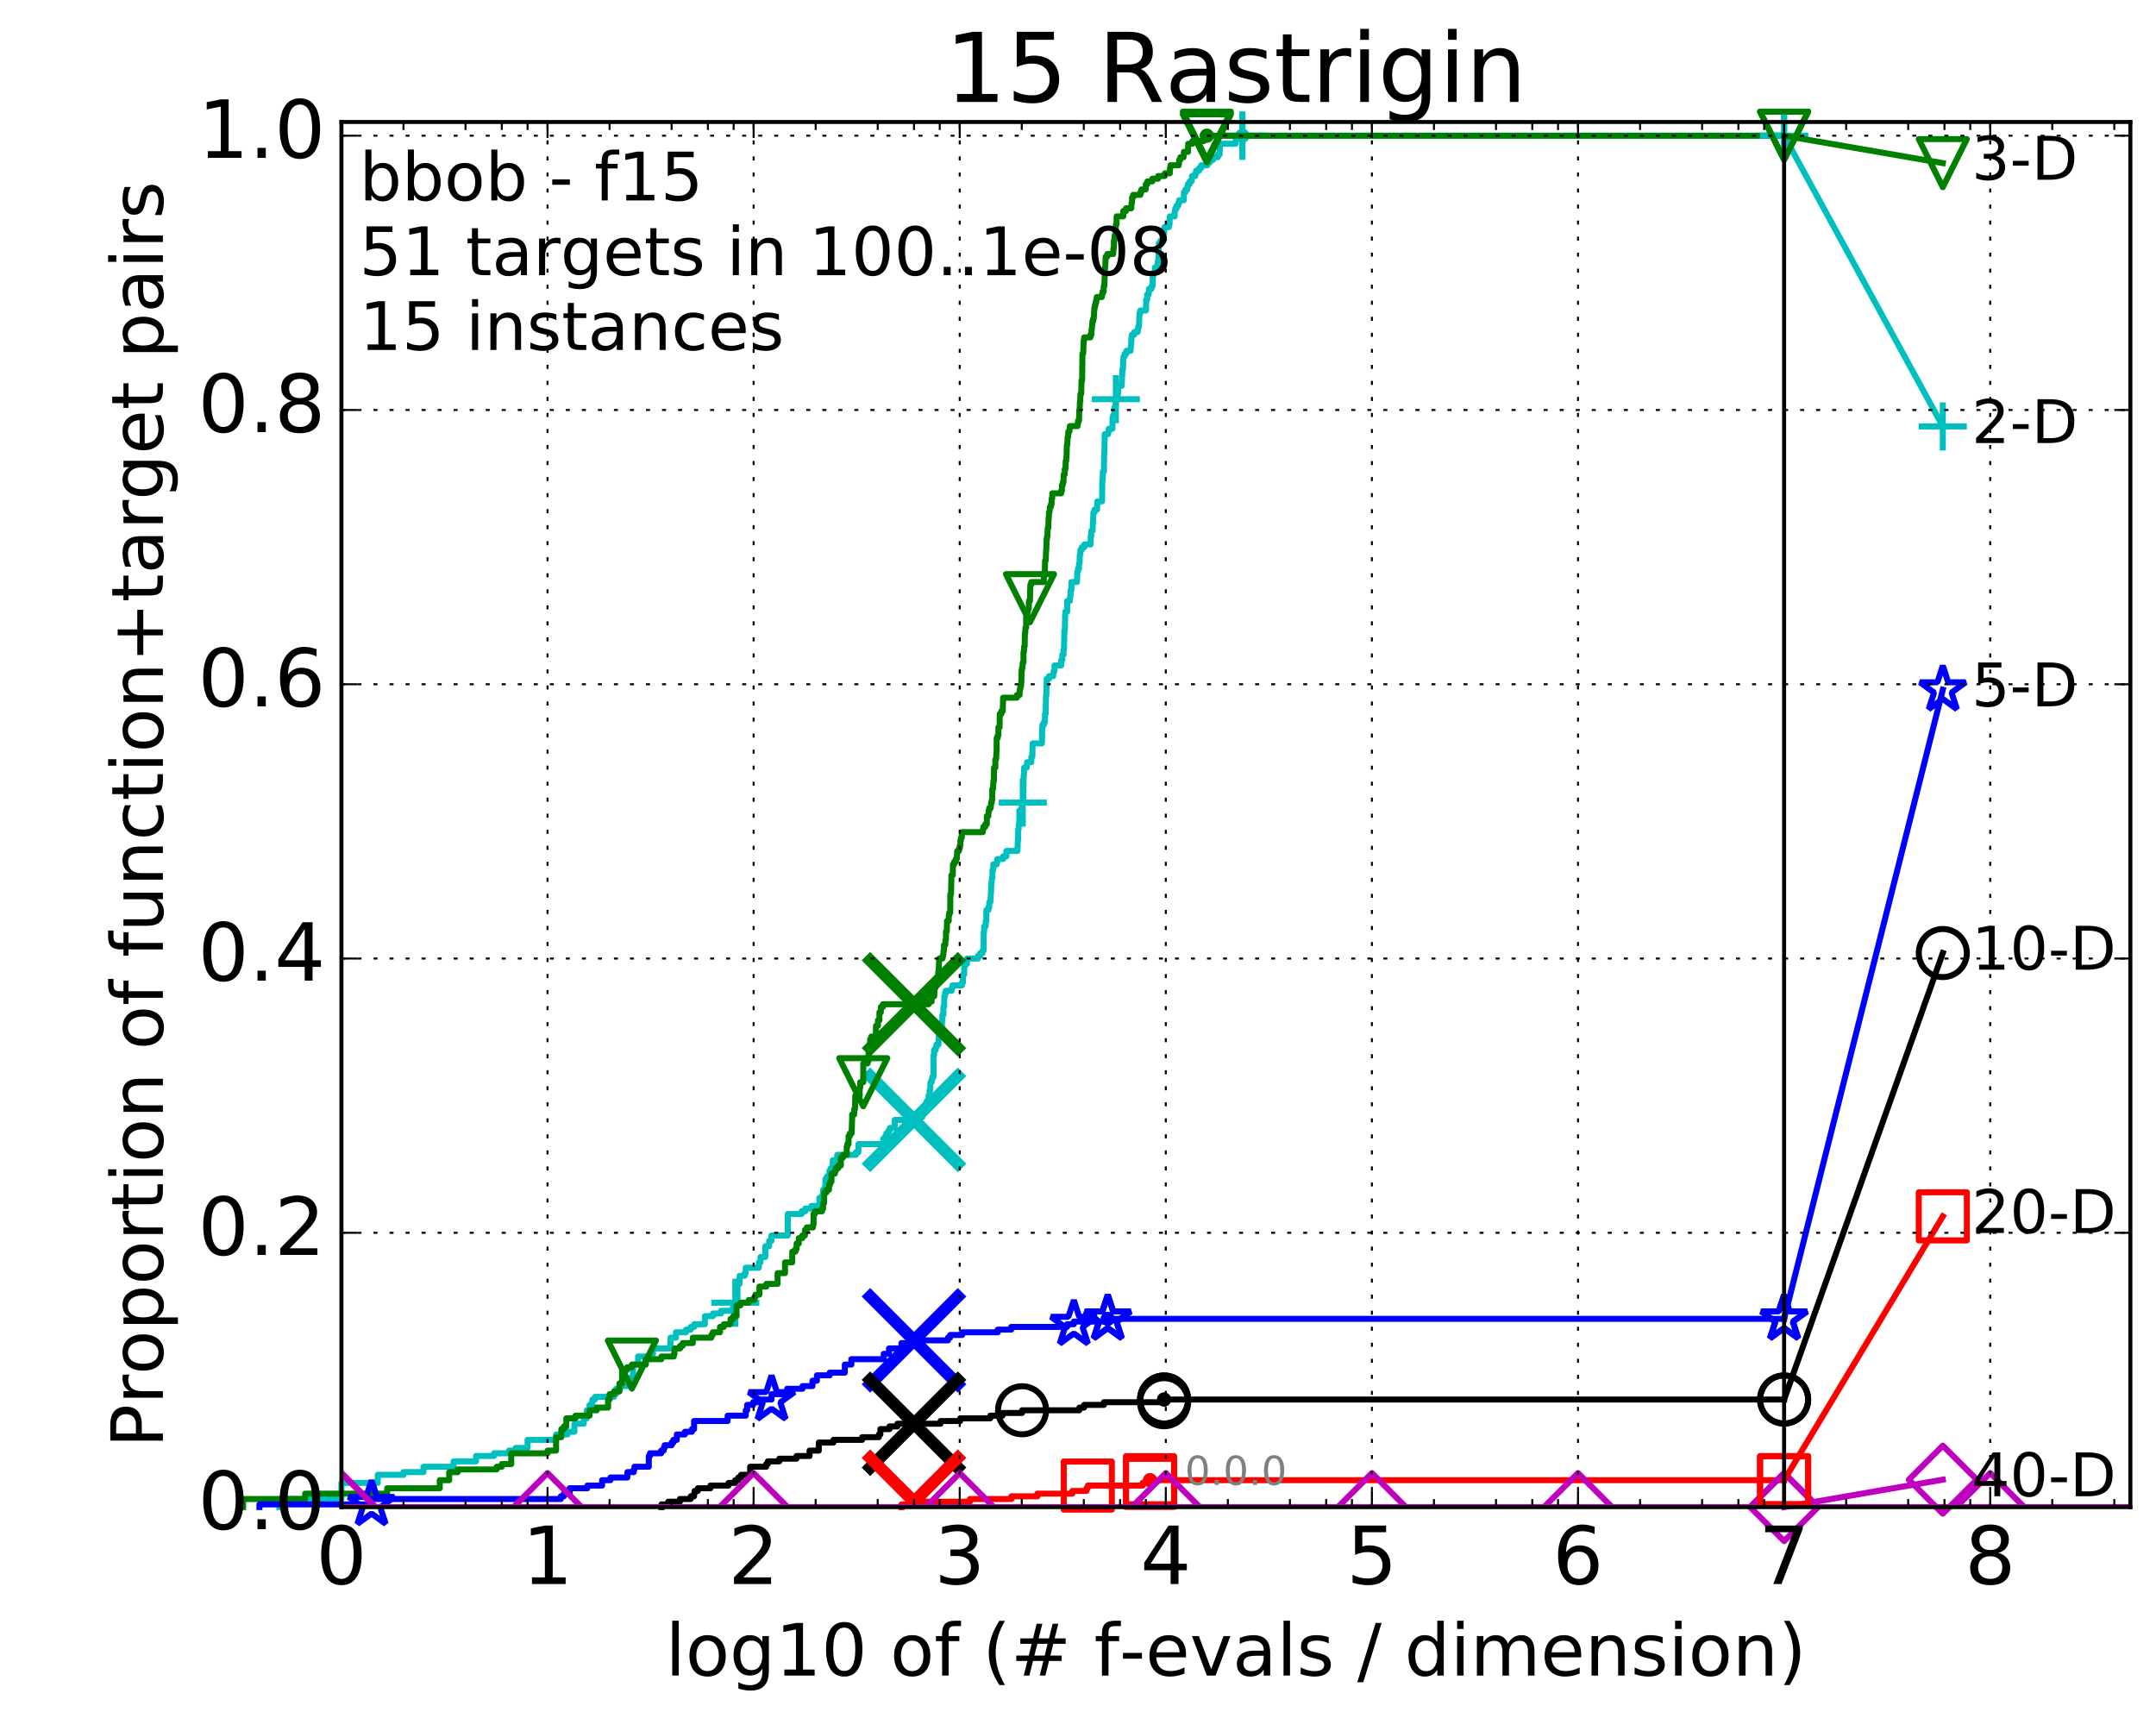 <?xml version="1.0" encoding="utf-8" standalone="no"?>
<!DOCTYPE svg PUBLIC "-//W3C//DTD SVG 1.1//EN"
  "http://www.w3.org/Graphics/SVG/1.1/DTD/svg11.dtd">
<!-- Created with matplotlib (http://matplotlib.org/) -->
<svg height="432pt" version="1.1" viewBox="0 0 538 432" width="538pt" xmlns="http://www.w3.org/2000/svg" xmlns:xlink="http://www.w3.org/1999/xlink">
 <defs>
  <style type="text/css">
*{stroke-linecap:butt;stroke-linejoin:round;stroke-miterlimit:100000;}
  </style>
 </defs>
 <g id="figure_1">
  <g id="patch_1">
   <path d="M 0 432.436 
L 538.8 432.436 
L 538.8 0 
L 0 0 
z
" style="fill:#ffffff;"/>
  </g>
  <g id="axes_1">
   <g id="patch_2">
    <path d="M 85.2 376.036 
L 531.6 376.036 
L 531.6 30.436 
L 85.2 30.436 
z
" style="fill:#ffffff;"/>
   </g>
   <g id="line2d_1">
    <defs>
     <path d="M 0 1.5 
C 0.398 1.5 0.779 1.342 1.061 1.061 
C 1.342 0.779 1.5 0.398 1.5 0 
C 1.5 -0.398 1.342 -0.779 1.061 -1.061 
C 0.779 -1.342 0.398 -1.5 0 -1.5 
C -0.398 -1.5 -0.779 -1.342 -1.061 -1.061 
C -1.342 -0.779 -1.5 -0.398 -1.5 0 
C -1.5 0.398 -1.342 0.779 -1.061 1.061 
C -0.779 1.342 -0.398 1.5 0 1.5 
z
" id="mc59cd53785" style="stroke:#00bfbf;stroke-width:0.5;"/>
    </defs>
    <g>
     <use style="fill:#00bfbf;stroke:#00bfbf;stroke-width:0.5;" x="310.032" xlink:href="#mc59cd53785" y="33.858"/>
     <use style="fill:#00bfbf;stroke:#00bfbf;stroke-width:0.5;" x="310.032" xlink:href="#mc59cd53785" y="33.858"/>
    </g>
   </g>
   <g id="line2d_2">
    <path d="M 69.718 376.036 
L 69.718 374.023 
L 85.2 374.023 
L 85.2 369.998 
L 94.256 369.998 
L 94.256 367.985 
L 100.682 367.985 
L 100.682 367.314 
L 105.665 367.314 
L 105.665 365.972 
L 113.181 365.972 
L 113.181 364.63 
L 118.794 364.63 
L 118.794 363.288 
L 123.276 363.288 
L 123.276 362.617 
L 127.007 362.617 
L 127.007 361.947 
L 128.662 361.947 
L 128.662 361.276 
L 131.645 361.276 
L 131.645 359.263 
L 138.757 359.263 
L 138.757 357.921 
L 141.613 357.921 
L 141.613 357.25 
L 143.331 357.25 
L 143.331 355.237 
L 145.685 355.237 
L 145.685 353.895 
L 146.417 353.895 
L 146.417 351.882 
L 147.126 351.882 
L 147.126 350.541 
L 147.813 350.541 
L 147.813 349.199 
L 148.48 349.199 
L 148.48 348.528 
L 153.2 348.528 
L 153.2 347.857 
L 153.725 347.857 
L 153.725 346.515 
L 154.741 346.515 
L 154.741 345.844 
L 157.094 345.844 
L 157.094 343.831 
L 157.97 343.831 
L 157.97 340.477 
L 159.223 340.477 
L 159.223 338.464 
L 162.256 338.464 
L 162.256 337.793 
L 162.954 337.793 
L 162.954 336.451 
L 167.311 336.451 
L 167.311 333.767 
L 168.681 333.767 
L 168.681 332.425 
L 171.194 332.425 
L 171.194 331.754 
L 172.351 331.754 
L 172.351 331.083 
L 173.236 331.083 
L 173.236 330.412 
L 175.891 330.412 
L 175.891 328.4 
L 177.914 328.4 
L 177.914 327.729 
L 179.931 327.729 
L 179.931 327.058 
L 182.792 327.058 
L 182.792 326.387 
L 183.212 326.387 
L 183.212 325.716 
L 183.488 325.716 
L 183.488 325.045 
L 184.03 325.045 
L 184.03 320.348 
L 184.558 320.348 
L 184.558 318.336 
L 185.828 318.336 
L 185.828 317.665 
L 186.073 317.665 
L 186.073 316.323 
L 189.359 316.323 
L 189.359 314.981 
L 189.776 314.981 
L 189.776 313.639 
L 190.984 313.639 
L 190.984 310.955 
L 191.942 310.955 
L 191.942 309.613 
L 192.499 309.613 
L 192.499 308.272 
L 196.586 308.272 
L 196.586 302.904 
L 200.04 302.904 
L 200.04 302.233 
L 200.936 302.233 
L 200.936 301.562 
L 202.51 301.562 
L 202.51 300.891 
L 204.468 300.891 
L 204.468 298.878 
L 205.206 298.878 
L 205.206 298.207 
L 205.412 298.207 
L 205.412 296.866 
L 205.819 296.866 
L 205.819 296.195 
L 205.97 296.195 
L 205.97 294.182 
L 206.367 294.182 
L 206.367 293.511 
L 206.95 293.511 
L 206.95 292.169 
L 207.283 292.169 
L 207.283 291.498 
L 207.796 291.498 
L 207.796 289.485 
L 208.921 289.485 
L 208.921 288.143 
L 213.578 288.143 
L 213.578 287.472 
L 214.21 287.472 
L 214.21 285.46 
L 220.401 285.46 
L 220.401 284.118 
L 220.945 284.118 
L 220.945 283.447 
L 221.174 283.447 
L 221.174 282.776 
L 221.725 282.776 
L 221.725 282.105 
L 222.045 282.105 
L 222.045 281.434 
L 223.278 281.434 
L 223.278 279.421 
L 229.255 279.421 
L 229.255 278.75 
L 230.137 278.75 
L 230.137 278.079 
L 230.323 278.079 
L 230.323 277.408 
L 230.508 277.408 
L 230.524 276.067 
L 230.987 276.067 
L 230.987 275.396 
L 231.246 275.396 
L 231.246 274.725 
L 231.71 274.725 
L 231.71 273.383 
L 231.962 273.383 
L 231.962 272.041 
L 232.117 272.041 
L 232.21 270.028 
L 232.472 270.028 
L 232.472 269.357 
L 232.655 269.357 
L 232.655 268.686 
L 232.956 268.686 
L 232.956 263.319 
L 233.09 263.319 
L 233.09 261.977 
L 233.488 261.977 
L 233.488 261.306 
L 233.677 261.306 
L 233.677 260.635 
L 234.178 260.635 
L 234.249 258.622 
L 234.641 258.622 
L 234.738 256.609 
L 234.985 256.609 
L 235.094 254.597 
L 235.135 254.597 
L 235.135 253.255 
L 235.405 253.255 
L 235.405 251.242 
L 235.592 251.242 
L 235.645 248.558 
L 235.803 248.558 
L 235.803 247.887 
L 235.974 247.887 
L 235.974 247.216 
L 237.465 247.216 
L 237.465 246.545 
L 237.684 246.545 
L 237.684 245.874 
L 240.037 245.874 
L 240.037 245.203 
L 240.276 245.203 
L 240.276 243.191 
L 240.597 243.191 
L 240.607 241.178 
L 240.745 241.178 
L 240.745 240.507 
L 241.287 240.507 
L 241.287 239.165 
L 244.037 239.165 
L 244.037 238.494 
L 244.612 238.494 
L 244.612 237.823 
L 245.182 237.823 
L 245.182 237.152 
L 245.449 237.152 
L 245.483 232.456 
L 245.585 232.456 
L 245.585 231.114 
L 245.964 231.114 
L 245.964 229.772 
L 246.131 229.772 
L 246.131 227.088 
L 246.647 227.088 
L 246.647 226.417 
L 246.857 226.417 
L 246.857 225.075 
L 247.136 225.075 
L 247.247 223.062 
L 247.278 223.062 
L 247.365 220.379 
L 247.428 220.379 
L 247.521 219.037 
L 247.646 219.037 
L 247.661 217.024 
L 247.854 217.024 
L 247.854 215.682 
L 248.742 215.682 
L 248.742 215.011 
L 248.874 215.011 
L 248.874 214.34 
L 250.33 214.34 
L 250.33 213.669 
L 251.126 213.669 
L 251.126 212.327 
L 253.892 212.327 
L 253.986 209.644 
L 254.044 209.644 
L 254.079 206.96 
L 254.177 206.96 
L 254.247 205.618 
L 254.362 205.618 
L 254.362 202.263 
L 254.838 202.263 
L 254.838 201.592 
L 255.101 201.592 
L 255.162 200.251 
L 255.223 200.251 
L 255.333 198.909 
L 255.371 198.909 
L 255.431 193.541 
L 255.497 193.541 
L 255.568 191.528 
L 256.2 191.528 
L 256.295 190.187 
L 257.353 190.187 
L 257.353 188.845 
L 257.603 188.845 
L 257.677 185.49 
L 260.005 185.49 
L 260.076 181.464 
L 260.147 181.464 
L 260.147 180.793 
L 260.52 180.793 
L 260.52 180.122 
L 260.75 180.122 
L 260.75 178.11 
L 260.93 178.11 
L 261.024 173.413 
L 261.109 173.413 
L 261.185 169.387 
L 261.782 169.387 
L 261.782 168.717 
L 262.803 168.717 
L 262.803 168.046 
L 262.94 168.046 
L 262.94 167.375 
L 263.143 167.375 
L 263.143 166.033 
L 264.799 166.033 
L 264.813 164.691 
L 265.088 164.691 
L 265.088 163.349 
L 265.384 163.349 
L 265.402 162.007 
L 265.5 162.007 
L 265.607 157.311 
L 265.718 157.311 
L 265.797 153.285 
L 265.842 153.285 
L 265.842 152.614 
L 266.304 152.614 
L 266.304 149.93 
L 266.983 149.93 
L 267.083 148.588 
L 267.151 148.588 
L 267.155 147.246 
L 267.364 147.246 
L 267.364 145.234 
L 268.744 145.234 
L 268.84 142.55 
L 268.986 142.55 
L 268.986 141.879 
L 269.25 141.879 
L 269.25 140.537 
L 269.394 140.537 
L 269.438 138.524 
L 269.528 138.524 
L 269.621 137.182 
L 269.961 137.182 
L 269.961 136.511 
L 270.588 136.511 
L 270.588 135.841 
L 272.137 135.841 
L 272.178 133.828 
L 272.304 133.828 
L 272.304 132.486 
L 272.638 132.486 
L 272.744 129.802 
L 272.78 129.802 
L 272.853 127.789 
L 273.146 127.789 
L 273.146 127.118 
L 273.766 127.118 
L 273.817 125.106 
L 275.009 125.106 
L 275.068 119.738 
L 275.147 119.738 
L 275.192 117.725 
L 275.455 117.725 
L 275.535 113.029 
L 275.58 113.029 
L 275.675 108.332 
L 276.525 108.332 
L 276.525 107.661 
L 276.667 107.661 
L 276.667 106.99 
L 277.586 106.99 
L 277.618 104.306 
L 277.75 104.306 
L 277.75 103.636 
L 278.056 103.636 
L 278.109 101.623 
L 278.412 101.623 
L 278.447 99.61 
L 278.844 99.61 
L 278.941 98.268 
L 278.97 98.268 
L 279.069 96.255 
L 279.903 96.255 
L 280.007 93.571 
L 280.044 93.571 
L 280.044 92.23 
L 280.205 92.23 
L 280.311 89.546 
L 280.376 89.546 
L 280.376 88.875 
L 280.674 88.875 
L 280.674 88.204 
L 281.087 88.204 
L 281.087 87.533 
L 282.124 87.533 
L 282.184 86.191 
L 282.263 86.191 
L 282.328 84.178 
L 282.435 84.178 
L 282.435 83.507 
L 283.062 83.507 
L 283.062 82.836 
L 283.904 82.836 
L 283.904 82.166 
L 284.027 82.166 
L 284.027 81.495 
L 284.215 81.495 
L 284.312 78.811 
L 284.353 78.811 
L 284.353 78.14 
L 284.556 78.14 
L 284.556 77.469 
L 285.964 77.469 
L 286.022 74.785 
L 286.27 74.785 
L 286.27 73.443 
L 286.639 73.443 
L 286.709 72.101 
L 287.321 72.101 
L 287.321 71.431 
L 287.605 71.431 
L 287.652 68.747 
L 287.838 68.747 
L 287.838 68.076 
L 288.188 68.076 
L 288.189 66.734 
L 288.842 66.734 
L 288.854 65.392 
L 289.03 65.392 
L 289.132 62.037 
L 289.151 62.037 
L 289.154 60.696 
L 289.628 60.696 
L 289.628 60.025 
L 290.413 60.025 
L 290.51 57.341 
L 290.556 57.341 
L 290.556 56.67 
L 291.675 56.67 
L 291.675 55.999 
L 291.836 55.999 
L 291.907 53.986 
L 293.128 53.986 
L 293.128 52.644 
L 293.272 52.644 
L 293.272 51.973 
L 293.612 51.973 
L 293.612 51.302 
L 294.048 51.302 
L 294.048 50.631 
L 294.246 50.631 
L 294.246 49.961 
L 295.388 49.961 
L 295.432 47.948 
L 295.823 47.948 
L 295.823 47.277 
L 296.291 47.277 
L 296.291 46.606 
L 296.412 46.606 
L 296.412 45.935 
L 296.874 45.935 
L 296.874 45.264 
L 297.362 45.264 
L 297.436 43.922 
L 298.282 43.922 
L 298.282 43.251 
L 298.482 43.251 
L 298.482 42.58 
L 299.247 42.58 
L 299.247 41.909 
L 299.758 41.909 
L 299.758 41.238 
L 301.291 41.238 
L 301.291 40.567 
L 301.89 40.567 
L 301.89 39.896 
L 302.696 39.896 
L 302.696 39.226 
L 303.898 39.226 
L 303.898 38.555 
L 304.338 38.555 
L 304.439 35.871 
L 308.343 35.871 
L 308.344 34.529 
L 310.032 34.529 
L 310.032 33.858 
L 445.2 33.858 
L 445.2 33.858 
" style="fill:none;stroke:#00bfbf;stroke-linecap:square;stroke-width:1.5;"/>
   </g>
   <g id="line2d_3">
    <defs>
     <path d="M -6 0 
L 6 0 
M 0 6 
L 0 -6 
" id="m54f005b0c0" style="stroke:#00bfbf;stroke-width:1.5;"/>
    </defs>
    <g>
     <use style="fill:none;stroke:#00bfbf;stroke-width:1.5;" x="183.488" xlink:href="#m54f005b0c0" y="325.045"/>
     <use style="fill:none;stroke:#00bfbf;stroke-width:1.5;" x="255.223" xlink:href="#m54f005b0c0" y="200.251"/>
     <use style="fill:none;stroke:#00bfbf;stroke-width:1.5;" x="278.447" xlink:href="#m54f005b0c0" y="99.61"/>
     <use style="fill:none;stroke:#00bfbf;stroke-width:1.5;" x="310.032" xlink:href="#m54f005b0c0" y="33.858"/>
     <use style="fill:none;stroke:#00bfbf;stroke-width:1.5;" x="310.032" xlink:href="#m54f005b0c0" y="33.858"/>
     <use style="fill:none;stroke:#00bfbf;stroke-width:1.5;" x="445.2" xlink:href="#m54f005b0c0" y="33.858"/>
    </g>
   </g>
   <g id="line2d_4"/>
   <g id="line2d_5">
    <path clip-path="url(#p4b6cd4d59c)" d="M 228.076 279.421 
" style="fill:none;stroke:#00bfbf;stroke-linecap:square;"/>
    <defs>
     <path d="M -12 12 
L 12 -12 
M -12 -12 
L 12 12 
" id="m25fcb32213" style="stroke:#00bfbf;stroke-width:3.0;"/>
    </defs>
    <g clip-path="url(#p4b6cd4d59c)">
     <use style="fill:#00bfbf;stroke:#00bfbf;stroke-width:3.0;" x="228.076" xlink:href="#m25fcb32213" y="279.421"/>
    </g>
   </g>
   <g id="line2d_6">
    <defs>
     <path d="M 0 1.5 
C 0.398 1.5 0.779 1.342 1.061 1.061 
C 1.342 0.779 1.5 0.398 1.5 0 
C 1.5 -0.398 1.342 -0.779 1.061 -1.061 
C 0.779 -1.342 0.398 -1.5 0 -1.5 
C -0.398 -1.5 -0.779 -1.342 -1.061 -1.061 
C -1.342 -0.779 -1.5 -0.398 -1.5 0 
C -1.5 0.398 -1.342 0.779 -1.061 1.061 
C -0.779 1.342 -0.398 1.5 0 1.5 
z
" id="m38d0c52551" style="stroke:#008000;stroke-width:0.5;"/>
    </defs>
    <g>
     <use style="fill:#008000;stroke:#008000;stroke-width:0.5;" x="301.152" xlink:href="#m38d0c52551" y="33.858"/>
     <use style="fill:#008000;stroke:#008000;stroke-width:0.5;" x="301.152" xlink:href="#m38d0c52551" y="33.858"/>
    </g>
   </g>
   <g id="line2d_7">
    <path d="M 60.662 376.036 
L 60.662 374.023 
L 76.144 374.023 
L 76.144 372.682 
L 96.609 372.682 
L 96.609 371.34 
L 109.738 371.34 
L 109.738 369.327 
L 112.091 369.327 
L 112.091 367.314 
L 114.22 367.314 
L 114.22 366.643 
L 123.943 366.643 
L 123.943 365.972 
L 125.219 365.972 
L 125.219 365.301 
L 127.572 365.301 
L 127.572 362.617 
L 136.629 362.617 
L 136.629 361.947 
L 138.757 361.947 
L 138.757 358.592 
L 140.072 358.592 
L 140.072 356.579 
L 140.701 356.579 
L 140.701 355.908 
L 141.313 355.908 
L 141.313 353.895 
L 143.606 353.895 
L 143.606 353.224 
L 147.126 353.224 
L 147.126 351.882 
L 148.914 351.882 
L 148.914 351.212 
L 151.735 351.212 
L 151.735 349.199 
L 152.11 349.199 
L 152.11 347.857 
L 153.2 347.857 
L 153.2 347.186 
L 154.575 347.186 
L 154.575 345.173 
L 155.232 345.173 
L 155.232 341.818 
L 156.49 341.818 
L 156.49 341.147 
L 157.682 341.147 
L 157.682 340.477 
L 161.166 340.477 
L 161.166 339.135 
L 165.031 339.135 
L 165.031 338.464 
L 168.143 338.464 
L 168.143 337.793 
L 168.324 337.793 
L 168.324 336.451 
L 169.72 336.451 
L 169.72 335.78 
L 170.387 335.78 
L 170.387 335.109 
L 172.871 335.109 
L 172.871 333.767 
L 177.5 333.767 
L 177.5 333.096 
L 177.855 333.096 
L 177.855 332.425 
L 179.661 332.425 
L 179.661 331.083 
L 180.616 331.083 
L 180.616 330.412 
L 182.22 330.412 
L 182.316 329.071 
L 182.98 329.071 
L 182.98 328.4 
L 183.806 328.4 
L 183.806 325.716 
L 184.775 325.716 
L 184.775 325.045 
L 186.833 325.045 
L 186.833 324.374 
L 188.206 324.374 
L 188.206 323.703 
L 188.499 323.703 
L 188.499 323.032 
L 189.499 323.032 
L 189.499 321.019 
L 191.243 321.019 
L 191.243 320.348 
L 194.031 320.348 
L 194.031 317.665 
L 195.889 317.665 
L 195.889 314.981 
L 197.701 314.981 
L 197.701 312.297 
L 198.508 312.297 
L 198.508 311.626 
L 198.786 311.626 
L 198.786 310.284 
L 199.332 310.284 
L 199.332 308.942 
L 200.213 308.942 
L 200.213 308.272 
L 200.852 308.272 
L 200.852 306.93 
L 201.309 306.93 
L 201.309 306.259 
L 202.858 306.259 
L 202.858 305.588 
L 203.011 305.588 
L 203.011 302.904 
L 203.352 302.904 
L 203.352 302.233 
L 205.119 302.233 
L 205.119 301.562 
L 205.395 301.562 
L 205.395 300.22 
L 205.634 300.22 
L 205.701 297.537 
L 206.202 297.537 
L 206.202 296.866 
L 206.854 296.866 
L 206.918 295.524 
L 207.141 295.524 
L 207.141 294.853 
L 207.486 294.853 
L 207.486 292.84 
L 208.343 292.84 
L 208.343 292.169 
L 208.552 292.169 
L 208.552 291.498 
L 209.168 291.498 
L 209.168 290.827 
L 209.824 290.827 
L 209.824 288.814 
L 210.379 288.814 
L 210.379 288.143 
L 211.292 288.143 
L 211.292 286.131 
L 211.449 286.131 
L 211.449 285.46 
L 211.735 285.46 
L 211.76 283.447 
L 212.093 283.447 
L 212.093 282.776 
L 212.52 282.776 
L 212.62 279.421 
L 212.644 279.421 
L 212.644 278.079 
L 213.158 278.079 
L 213.158 276.737 
L 213.351 276.737 
L 213.423 273.383 
L 214.52 273.383 
L 214.52 271.37 
L 214.656 271.37 
L 214.656 270.028 
L 215.412 270.028 
L 215.412 265.332 
L 216.501 265.332 
L 216.501 264.661 
L 216.75 264.661 
L 216.75 262.648 
L 216.934 262.648 
L 216.995 260.635 
L 217.138 260.635 
L 217.138 259.293 
L 217.419 259.293 
L 217.419 258.622 
L 218.55 258.622 
L 218.588 255.938 
L 219.076 255.938 
L 219.076 254.597 
L 219.444 254.597 
L 219.444 252.584 
L 219.807 252.584 
L 219.807 251.242 
L 220.304 251.242 
L 220.304 250.571 
L 231.731 250.571 
L 231.731 249.9 
L 232.477 249.9 
L 232.477 248.558 
L 233.13 248.558 
L 233.179 246.545 
L 233.405 246.545 
L 233.405 245.874 
L 233.716 245.874 
L 233.716 243.862 
L 234.117 243.862 
L 234.117 242.52 
L 234.23 242.52 
L 234.334 239.836 
L 234.371 239.836 
L 234.371 239.165 
L 235.198 239.165 
L 235.198 238.494 
L 235.378 238.494 
L 235.458 237.152 
L 235.556 237.152 
L 235.556 235.81 
L 235.865 235.81 
L 235.943 234.468 
L 236.048 234.468 
L 236.056 232.456 
L 236.247 232.456 
L 236.332 229.772 
L 236.74 229.772 
L 236.757 228.43 
L 236.858 228.43 
L 236.858 227.759 
L 237.108 227.759 
L 237.149 223.062 
L 237.322 223.062 
L 237.412 218.366 
L 237.752 218.366 
L 237.793 215.682 
L 238.112 215.682 
L 238.112 215.011 
L 238.512 215.011 
L 238.512 214.34 
L 238.752 214.34 
L 238.859 212.327 
L 239.314 212.327 
L 239.314 211.657 
L 239.508 211.657 
L 239.508 210.986 
L 239.656 210.986 
L 239.656 209.644 
L 239.804 209.644 
L 239.804 208.973 
L 240.008 208.973 
L 240.015 207.631 
L 245.254 207.631 
L 245.254 206.96 
L 245.38 206.96 
L 245.38 206.289 
L 245.866 206.289 
L 245.866 205.618 
L 246.255 205.618 
L 246.255 203.605 
L 246.636 203.605 
L 246.696 202.263 
L 246.846 202.263 
L 246.846 201.592 
L 247.234 201.592 
L 247.323 200.251 
L 247.474 200.251 
L 247.474 199.58 
L 247.599 199.58 
L 247.609 196.896 
L 247.79 196.896 
L 247.897 194.883 
L 248.015 194.883 
L 248.045 191.528 
L 248.377 191.528 
L 248.377 189.516 
L 248.552 189.516 
L 248.656 187.503 
L 248.695 187.503 
L 248.7 184.148 
L 248.97 184.148 
L 248.97 183.477 
L 249.134 183.477 
L 249.134 181.464 
L 249.437 181.464 
L 249.48 178.11 
L 249.876 178.11 
L 249.876 177.439 
L 250.219 177.439 
L 250.316 174.084 
L 253.759 174.084 
L 253.759 173.413 
L 254.428 173.413 
L 254.448 172.071 
L 254.581 172.071 
L 254.581 171.4 
L 254.754 171.4 
L 254.859 170.058 
L 254.87 170.058 
L 254.915 167.375 
L 254.997 167.375 
L 254.997 166.704 
L 255.13 166.704 
L 255.193 165.362 
L 255.388 165.362 
L 255.395 162.678 
L 255.522 162.678 
L 255.555 161.336 
L 255.682 161.336 
L 255.754 157.982 
L 255.825 157.982 
L 255.89 156.64 
L 256.053 156.64 
L 256.061 153.956 
L 256.17 153.956 
L 256.17 153.285 
L 256.363 153.285 
L 256.363 152.614 
L 256.482 152.614 
L 256.482 151.943 
L 256.7 151.943 
L 256.776 149.93 
L 257.011 149.93 
L 257.106 145.905 
L 257.338 145.905 
L 257.338 145.234 
L 260.478 145.234 
L 260.495 143.221 
L 260.709 143.221 
L 260.787 139.866 
L 260.953 139.866 
L 261.044 137.182 
L 261.106 137.182 
L 261.157 134.499 
L 261.255 134.499 
L 261.255 133.828 
L 261.379 133.828 
L 261.435 131.815 
L 261.579 131.815 
L 261.673 129.131 
L 261.733 129.131 
L 261.764 127.789 
L 261.892 127.789 
L 262.001 126.447 
L 262.261 126.447 
L 262.261 125.776 
L 262.416 125.776 
L 262.421 124.435 
L 262.543 124.435 
L 262.596 123.093 
L 264.804 123.093 
L 264.804 122.422 
L 264.976 122.422 
L 264.976 121.08 
L 265.182 121.08 
L 265.182 120.409 
L 265.369 120.409 
L 265.432 118.396 
L 265.687 118.396 
L 265.692 117.054 
L 265.864 117.054 
L 265.928 115.041 
L 266.041 115.041 
L 266.15 113.7 
L 266.154 113.7 
L 266.224 111.016 
L 266.323 111.016 
L 266.423 109.003 
L 266.537 109.003 
L 266.59 107.661 
L 266.869 107.661 
L 266.974 106.319 
L 268.892 106.319 
L 268.892 105.648 
L 269.021 105.648 
L 269.021 104.977 
L 269.246 104.977 
L 269.319 102.294 
L 269.405 102.294 
L 269.479 100.281 
L 269.529 100.281 
L 269.614 98.268 
L 269.793 98.268 
L 269.887 94.913 
L 270.028 94.913 
L 270.113 88.204 
L 270.294 88.204 
L 270.402 85.52 
L 270.426 85.52 
L 270.426 84.849 
L 270.544 84.849 
L 270.544 84.178 
L 272.099 84.178 
L 272.099 83.507 
L 272.343 83.507 
L 272.382 82.166 
L 272.462 82.166 
L 272.554 80.824 
L 272.591 80.824 
L 272.591 80.153 
L 272.773 80.153 
L 272.773 79.482 
L 272.938 79.482 
L 273.038 77.469 
L 273.075 77.469 
L 273.075 76.798 
L 273.213 76.798 
L 273.213 76.127 
L 273.382 76.127 
L 273.382 75.456 
L 273.551 75.456 
L 273.551 74.785 
L 273.685 74.785 
L 273.685 74.114 
L 274.957 74.114 
L 274.957 73.443 
L 275.121 73.443 
L 275.121 72.772 
L 275.412 72.772 
L 275.412 71.431 
L 275.566 71.431 
L 275.67 68.747 
L 275.692 68.747 
L 275.721 66.734 
L 275.803 66.734 
L 275.909 64.05 
L 276.313 64.05 
L 276.313 63.379 
L 277.803 63.379 
L 277.811 62.037 
L 277.94 62.037 
L 277.957 60.025 
L 278.091 60.025 
L 278.155 58.683 
L 278.355 58.683 
L 278.465 55.999 
L 278.614 55.999 
L 278.641 53.986 
L 280.29 53.986 
L 280.3 52.644 
L 280.996 52.644 
L 280.996 51.973 
L 282.295 51.973 
L 282.365 50.631 
L 282.489 50.631 
L 282.491 49.29 
L 282.757 49.29 
L 282.757 48.619 
L 284.569 48.619 
L 284.569 47.948 
L 284.827 47.948 
L 284.827 47.277 
L 285.892 47.277 
L 285.926 45.935 
L 286.319 45.935 
L 286.319 45.264 
L 287.541 45.264 
L 287.541 44.593 
L 288.997 44.593 
L 288.997 43.922 
L 290.651 43.922 
L 290.651 43.251 
L 291.914 43.251 
L 291.958 41.909 
L 292.066 41.909 
L 292.066 41.238 
L 294.155 41.238 
L 294.257 39.896 
L 294.538 39.896 
L 294.538 39.226 
L 295.347 39.226 
L 295.426 37.884 
L 296.458 37.884 
L 296.489 35.871 
L 297.548 35.871 
L 297.548 35.2 
L 300.396 35.2 
L 300.396 34.529 
L 301.152 34.529 
L 301.152 33.858 
L 445.2 33.858 
L 445.2 33.858 
" style="fill:none;stroke:#008000;stroke-linecap:square;stroke-width:1.5;"/>
   </g>
   <g id="line2d_8">
    <defs>
     <path d="M -0 6 
L 6 -6 
L -6 -6 
z
" id="mf5414066c5" style="stroke:#008000;stroke-linejoin:miter;stroke-width:1.5;"/>
    </defs>
    <g>
     <use style="fill:none;stroke:#008000;stroke-linejoin:miter;stroke-width:1.5;" x="157.682" xlink:href="#mf5414066c5" y="340.477"/>
     <use style="fill:none;stroke:#008000;stroke-linejoin:miter;stroke-width:1.5;" x="215.412" xlink:href="#mf5414066c5" y="270.028"/>
     <use style="fill:none;stroke:#008000;stroke-linejoin:miter;stroke-width:1.5;" x="257.018" xlink:href="#mf5414066c5" y="149.259"/>
     <use style="fill:none;stroke:#008000;stroke-linejoin:miter;stroke-width:1.5;" x="301.152" xlink:href="#mf5414066c5" y="34.529"/>
     <use style="fill:none;stroke:#008000;stroke-linejoin:miter;stroke-width:1.5;" x="301.152" xlink:href="#mf5414066c5" y="33.858"/>
     <use style="fill:none;stroke:#008000;stroke-linejoin:miter;stroke-width:1.5;" x="445.2" xlink:href="#mf5414066c5" y="33.858"/>
    </g>
   </g>
   <g id="line2d_9"/>
   <g id="line2d_10">
    <path clip-path="url(#p4b6cd4d59c)" d="M 228.076 250.571 
" style="fill:none;stroke:#008000;stroke-linecap:square;"/>
    <defs>
     <path d="M -12 12 
L 12 -12 
M -12 -12 
L 12 12 
" id="m5c3f088733" style="stroke:#008000;stroke-width:3.0;"/>
    </defs>
    <g clip-path="url(#p4b6cd4d59c)">
     <use style="fill:#008000;stroke:#008000;stroke-width:3.0;" x="228.076" xlink:href="#m5c3f088733" y="250.571"/>
    </g>
   </g>
   <g id="line2d_11">
    <defs>
     <path d="M 0 1.5 
C 0.398 1.5 0.779 1.342 1.061 1.061 
C 1.342 0.779 1.5 0.398 1.5 0 
C 1.5 -0.398 1.342 -0.779 1.061 -1.061 
C 0.779 -1.342 0.398 -1.5 0 -1.5 
C -0.398 -1.5 -0.779 -1.342 -1.061 -1.061 
C -1.342 -0.779 -1.5 -0.398 -1.5 0 
C -1.5 0.398 -1.342 0.779 -1.061 1.061 
C -0.779 1.342 -0.398 1.5 0 1.5 
z
" id="mb2cf159f5b" style="stroke:#0000ff;stroke-width:0.5;"/>
    </defs>
    <g>
     <use style="fill:#0000ff;stroke:#0000ff;stroke-width:0.5;" x="276.428" xlink:href="#mb2cf159f5b" y="329.071"/>
     <use style="fill:#0000ff;stroke:#0000ff;stroke-width:0.5;" x="276.428" xlink:href="#mb2cf159f5b" y="329.071"/>
    </g>
   </g>
   <g id="line2d_12">
    <path d="M 64.735 376.036 
L 64.735 375.365 
L 92.715 375.365 
L 92.715 374.023 
L 139.944 374.023 
L 139.944 373.352 
L 140.701 373.352 
L 140.701 372.682 
L 142.142 372.682 
L 142.142 371.34 
L 146.561 371.34 
L 146.561 370.669 
L 150.248 370.669 
L 150.248 369.327 
L 152.332 369.327 
L 152.332 368.656 
L 156.551 368.656 
L 156.551 367.314 
L 158.141 367.314 
L 158.141 366.643 
L 158.311 366.643 
L 158.311 365.972 
L 161.899 365.972 
L 161.899 363.288 
L 162.185 363.288 
L 162.185 362.617 
L 164.989 362.617 
L 164.989 361.947 
L 165.608 361.947 
L 165.608 361.276 
L 165.85 361.276 
L 165.85 360.605 
L 167.592 360.605 
L 167.592 359.934 
L 168.034 359.934 
L 168.034 359.263 
L 168.893 359.263 
L 168.893 357.921 
L 170.907 357.921 
L 170.907 357.25 
L 172.665 357.25 
L 172.665 356.579 
L 173.192 356.579 
L 173.192 354.566 
L 181.572 354.566 
L 181.572 353.224 
L 186.097 353.224 
L 186.097 351.882 
L 186.436 351.882 
L 186.436 350.541 
L 187.923 350.541 
L 187.923 349.87 
L 189.104 349.87 
L 189.104 349.199 
L 192.535 349.199 
L 192.535 347.857 
L 196.418 347.857 
L 196.418 346.515 
L 200.248 346.515 
L 200.248 345.844 
L 202.743 345.844 
L 202.743 344.502 
L 203.849 344.502 
L 203.849 343.16 
L 207.045 343.16 
L 207.045 342.489 
L 210.813 342.489 
L 210.813 340.477 
L 212.445 340.477 
L 212.445 339.135 
L 220.521 339.135 
L 220.521 337.793 
L 221.839 337.793 
L 221.839 336.451 
L 224.949 336.451 
L 224.949 335.109 
L 227.242 335.109 
L 227.242 334.438 
L 236.554 334.438 
L 236.554 333.767 
L 237.083 333.767 
L 237.083 333.096 
L 240.098 333.096 
L 240.098 332.425 
L 248.987 332.425 
L 248.987 331.754 
L 252.339 331.754 
L 252.339 331.083 
L 266.274 331.083 
L 266.274 330.412 
L 267.959 330.412 
L 267.959 329.742 
L 276.428 329.742 
L 276.428 329.071 
L 445.2 329.071 
" style="fill:none;stroke:#0000ff;stroke-linecap:square;stroke-width:1.5;"/>
   </g>
   <g id="line2d_13">
    <defs>
     <path d="M 0 -6 
L -1.347 -1.854 
L -5.706 -1.854 
L -2.18 0.708 
L -3.527 4.854 
L -0 2.292 
L 3.527 4.854 
L 2.18 0.708 
L 5.706 -1.854 
L 1.347 -1.854 
z
" id="m80194a0c69" style="stroke:#0000ff;stroke-linejoin:bevel;stroke-width:1.5;"/>
    </defs>
    <g>
     <use style="fill:none;stroke:#0000ff;stroke-linejoin:bevel;stroke-width:1.5;" x="92.715" xlink:href="#m80194a0c69" y="375.365"/>
     <use style="fill:none;stroke:#0000ff;stroke-linejoin:bevel;stroke-width:1.5;" x="192.535" xlink:href="#m80194a0c69" y="349.199"/>
     <use style="fill:none;stroke:#0000ff;stroke-linejoin:bevel;stroke-width:1.5;" x="267.959" xlink:href="#m80194a0c69" y="330.412"/>
     <use style="fill:none;stroke:#0000ff;stroke-linejoin:bevel;stroke-width:1.5;" x="276.428" xlink:href="#m80194a0c69" y="329.071"/>
     <use style="fill:none;stroke:#0000ff;stroke-linejoin:bevel;stroke-width:1.5;" x="276.428" xlink:href="#m80194a0c69" y="329.071"/>
     <use style="fill:none;stroke:#0000ff;stroke-linejoin:bevel;stroke-width:1.5;" x="445.2" xlink:href="#m80194a0c69" y="329.071"/>
    </g>
   </g>
   <g id="line2d_14"/>
   <g id="line2d_15">
    <path clip-path="url(#p4b6cd4d59c)" d="M 228.076 334.438 
" style="fill:none;stroke:#0000ff;stroke-linecap:square;"/>
    <defs>
     <path d="M -12 12 
L 12 -12 
M -12 -12 
L 12 12 
" id="m4513b01443" style="stroke:#0000ff;stroke-width:3.0;"/>
    </defs>
    <g clip-path="url(#p4b6cd4d59c)">
     <use style="fill:#0000ff;stroke:#0000ff;stroke-width:3.0;" x="228.076" xlink:href="#m4513b01443" y="334.438"/>
    </g>
   </g>
   <g id="line2d_16">
    <defs>
     <path d="M 0 1.5 
C 0.398 1.5 0.779 1.342 1.061 1.061 
C 1.342 0.779 1.5 0.398 1.5 0 
C 1.5 -0.398 1.342 -0.779 1.061 -1.061 
C 0.779 -1.342 0.398 -1.5 0 -1.5 
C -0.398 -1.5 -0.779 -1.342 -1.061 -1.061 
C -1.342 -0.779 -1.5 -0.398 -1.5 0 
C -1.5 0.398 -1.342 0.779 -1.061 1.061 
C -0.779 1.342 -0.398 1.5 0 1.5 
z
" id="mba0266b87b" style="stroke:#000000;stroke-width:0.5;"/>
    </defs>
    <g>
     <use style="stroke:#000000;stroke-width:0.5;" x="290.479" xlink:href="#mba0266b87b" y="349.199"/>
     <use style="stroke:#000000;stroke-width:0.5;" x="290.479" xlink:href="#mba0266b87b" y="349.199"/>
    </g>
   </g>
   <g id="line2d_17">
    <path d="M 165.052 376.036 
L 165.052 375.365 
L 166.738 375.365 
L 166.738 374.694 
L 169.67 374.694 
L 169.67 374.023 
L 172.351 374.023 
L 172.351 373.352 
L 173.192 373.352 
L 173.192 372.682 
L 173.322 372.682 
L 173.322 372.011 
L 174.128 372.011 
L 174.128 371.34 
L 177.272 371.34 
L 177.272 370.669 
L 181.81 370.669 
L 181.81 369.998 
L 183.461 369.998 
L 183.461 369.327 
L 184.243 369.327 
L 184.243 368.656 
L 184.921 368.656 
L 184.921 367.985 
L 187.192 367.985 
L 187.192 365.972 
L 191.198 365.972 
L 191.198 365.301 
L 191.602 365.301 
L 191.602 364.63 
L 194.46 364.63 
L 194.46 363.959 
L 198.763 363.959 
L 198.763 363.288 
L 202.014 363.288 
L 202.014 361.947 
L 204.318 361.947 
L 204.318 359.934 
L 207.971 359.934 
L 207.971 359.263 
L 215.139 359.263 
L 215.139 358.592 
L 219.298 358.592 
L 219.298 357.921 
L 219.68 357.921 
L 219.68 356.579 
L 221.957 356.579 
L 221.957 355.908 
L 223.942 355.908 
L 223.942 355.237 
L 234.699 355.237 
L 234.699 354.566 
L 239.597 354.566 
L 239.597 353.895 
L 247.114 353.895 
L 247.114 353.224 
L 250.15 353.224 
L 250.15 352.553 
L 255.046 352.553 
L 255.046 351.882 
L 269.345 351.882 
L 269.345 351.212 
L 270.516 351.212 
L 270.516 350.541 
L 275.464 350.541 
L 275.464 349.87 
L 290.479 349.87 
L 290.479 349.199 
L 445.2 349.199 
" style="fill:none;stroke:#000000;stroke-linecap:square;stroke-width:1.5;"/>
   </g>
   <g id="line2d_18">
    <defs>
     <path d="M 0 6 
C 1.591 6 3.117 5.368 4.243 4.243 
C 5.368 3.117 6 1.591 6 0 
C 6 -1.591 5.368 -3.117 4.243 -4.243 
C 3.117 -5.368 1.591 -6 0 -6 
C -1.591 -6 -3.117 -5.368 -4.243 -4.243 
C -5.368 -3.117 -6 -1.591 -6 0 
C -6 1.591 -5.368 3.117 -4.243 4.243 
C -3.117 5.368 -1.591 6 0 6 
z
" id="m184803f3c1" style="stroke:#000000;stroke-width:1.5;"/>
    </defs>
    <g>
     <use style="fill:none;stroke:#000000;stroke-width:1.5;" x="255.046" xlink:href="#m184803f3c1" y="351.882"/>
     <use style="fill:none;stroke:#000000;stroke-width:1.5;" x="290.479" xlink:href="#m184803f3c1" y="349.87"/>
     <use style="fill:none;stroke:#000000;stroke-width:1.5;" x="290.479" xlink:href="#m184803f3c1" y="349.199"/>
     <use style="fill:none;stroke:#000000;stroke-width:1.5;" x="290.479" xlink:href="#m184803f3c1" y="349.199"/>
     <use style="fill:none;stroke:#000000;stroke-width:1.5;" x="445.2" xlink:href="#m184803f3c1" y="349.199"/>
    </g>
   </g>
   <g id="line2d_19"/>
   <g id="line2d_20">
    <path clip-path="url(#p4b6cd4d59c)" d="M 228.076 355.237 
" style="fill:none;stroke:#000000;stroke-linecap:square;"/>
    <defs>
     <path d="M -12 12 
L 12 -12 
M -12 -12 
L 12 12 
" id="m7aba1dda17" style="stroke:#000000;stroke-width:3.0;"/>
    </defs>
    <g clip-path="url(#p4b6cd4d59c)">
     <use style="stroke:#000000;stroke-width:3.0;" x="228.076" xlink:href="#m7aba1dda17" y="355.237"/>
    </g>
   </g>
   <g id="line2d_21">
    <defs>
     <path d="M 0 1.5 
C 0.398 1.5 0.779 1.342 1.061 1.061 
C 1.342 0.779 1.5 0.398 1.5 0 
C 1.5 -0.398 1.342 -0.779 1.061 -1.061 
C 0.779 -1.342 0.398 -1.5 0 -1.5 
C -0.398 -1.5 -0.779 -1.342 -1.061 -1.061 
C -1.342 -0.779 -1.5 -0.398 -1.5 0 
C -1.5 0.398 -1.342 0.779 -1.061 1.061 
C -0.779 1.342 -0.398 1.5 0 1.5 
z
" id="mb9b9c2acdc" style="stroke:#ff0000;stroke-width:0.5;"/>
    </defs>
    <g>
     <use style="fill:#ff0000;stroke:#ff0000;stroke-width:0.5;" x="286.973" xlink:href="#mb9b9c2acdc" y="369.327"/>
     <use style="fill:#ff0000;stroke:#ff0000;stroke-width:0.5;" x="286.973" xlink:href="#mb9b9c2acdc" y="369.327"/>
    </g>
   </g>
   <g id="line2d_22">
    <path d="M 224.942 376.036 
L 224.942 375.365 
L 227.408 375.365 
L 227.408 374.694 
L 242.046 374.694 
L 242.046 374.023 
L 252.393 374.023 
L 252.393 373.352 
L 258.874 373.352 
L 258.874 372.682 
L 267.588 372.682 
L 267.588 372.011 
L 271.104 372.011 
L 271.104 371.34 
L 271.444 371.34 
L 271.444 370.669 
L 285.132 370.669 
L 285.132 369.998 
L 286.973 369.998 
L 286.973 369.327 
L 445.2 369.327 
" style="fill:none;stroke:#ff0000;stroke-linecap:square;stroke-width:1.5;"/>
   </g>
   <g id="line2d_23">
    <defs>
     <path d="M -6 6 
L 6 6 
L 6 -6 
L -6 -6 
z
" id="me8d923d36a" style="stroke:#ff0000;stroke-linejoin:miter;stroke-width:1.5;"/>
    </defs>
    <g>
     <use style="fill:none;stroke:#ff0000;stroke-linejoin:miter;stroke-width:1.5;" x="271.444" xlink:href="#me8d923d36a" y="370.669"/>
     <use style="fill:none;stroke:#ff0000;stroke-linejoin:miter;stroke-width:1.5;" x="286.973" xlink:href="#me8d923d36a" y="369.998"/>
     <use style="fill:none;stroke:#ff0000;stroke-linejoin:miter;stroke-width:1.5;" x="286.973" xlink:href="#me8d923d36a" y="369.327"/>
     <use style="fill:none;stroke:#ff0000;stroke-linejoin:miter;stroke-width:1.5;" x="445.2" xlink:href="#me8d923d36a" y="369.327"/>
    </g>
   </g>
   <g id="line2d_24"/>
   <g id="line2d_25">
    <path clip-path="url(#p4b6cd4d59c)" d="M 228.076 374.694 
" style="fill:none;stroke:#ff0000;stroke-linecap:square;"/>
    <defs>
     <path d="M -12 12 
L 12 -12 
M -12 -12 
L 12 12 
" id="m930c79bb95" style="stroke:#ff0000;stroke-width:3.0;"/>
    </defs>
    <g clip-path="url(#p4b6cd4d59c)">
     <use style="fill:#ff0000;stroke:#ff0000;stroke-width:3.0;" x="228.076" xlink:href="#m930c79bb95" y="374.694"/>
    </g>
   </g>
   <g id="line2d_26">
    <path clip-path="url(#p4b6cd4d59c)" d="M 85.2 376.036 
L 85.2 376.036 
L 85.2 376.036 
L 85.2 376.036 
L 531.6 376.036 
" style="fill:none;stroke:#bf00bf;stroke-linecap:square;stroke-width:1.5;"/>
   </g>
   <g id="line2d_27">
    <defs>
     <path d="M -0 8.485 
L 8.485 0 
L 0 -8.485 
L -8.485 -0 
z
" id="m2e014d224a" style="stroke:#bf00bf;stroke-linejoin:miter;stroke-width:1.5;"/>
    </defs>
    <g clip-path="url(#p4b6cd4d59c)">
     <use style="fill:none;stroke:#bf00bf;stroke-linejoin:miter;stroke-width:1.5;" x="85.2" xlink:href="#m2e014d224a" y="376.036"/>
     <use style="fill:none;stroke:#bf00bf;stroke-linejoin:miter;stroke-width:1.5;" x="85.2" xlink:href="#m2e014d224a" y="376.036"/>
     <use style="fill:none;stroke:#bf00bf;stroke-linejoin:miter;stroke-width:1.5;" x="136.629" xlink:href="#m2e014d224a" y="376.036"/>
     <use style="fill:none;stroke:#bf00bf;stroke-linejoin:miter;stroke-width:1.5;" x="188.057" xlink:href="#m2e014d224a" y="376.036"/>
     <use style="fill:none;stroke:#bf00bf;stroke-linejoin:miter;stroke-width:1.5;" x="239.486" xlink:href="#m2e014d224a" y="376.036"/>
     <use style="fill:none;stroke:#bf00bf;stroke-linejoin:miter;stroke-width:1.5;" x="290.914" xlink:href="#m2e014d224a" y="376.036"/>
     <use style="fill:none;stroke:#bf00bf;stroke-linejoin:miter;stroke-width:1.5;" x="342.343" xlink:href="#m2e014d224a" y="376.036"/>
     <use style="fill:none;stroke:#bf00bf;stroke-linejoin:miter;stroke-width:1.5;" x="393.771" xlink:href="#m2e014d224a" y="376.036"/>
     <use style="fill:none;stroke:#bf00bf;stroke-linejoin:miter;stroke-width:1.5;" x="445.2" xlink:href="#m2e014d224a" y="376.036"/>
     <use style="fill:none;stroke:#bf00bf;stroke-linejoin:miter;stroke-width:1.5;" x="496.629" xlink:href="#m2e014d224a" y="376.036"/>
    </g>
   </g>
   <g id="line2d_28"/>
   <g id="line2d_29">
    <path d="M 445.2 376.036 
L 484.8 369.193 
" style="fill:none;stroke:#bf00bf;stroke-linecap:square;stroke-width:1.5;"/>
    <g>
     <use style="fill:none;stroke:#bf00bf;stroke-linejoin:miter;stroke-width:1.5;" x="445.2" xlink:href="#m2e014d224a" y="376.036"/>
     <use style="fill:none;stroke:#bf00bf;stroke-linejoin:miter;stroke-width:1.5;" x="484.8" xlink:href="#m2e014d224a" y="369.193"/>
    </g>
   </g>
   <g id="line2d_30">
    <path d="M 445.2 369.327 
L 484.8 303.494 
" style="fill:none;stroke:#ff0000;stroke-linecap:square;stroke-width:1.5;"/>
    <g>
     <use style="fill:none;stroke:#ff0000;stroke-linejoin:miter;stroke-width:1.5;" x="445.2" xlink:href="#me8d923d36a" y="369.327"/>
     <use style="fill:none;stroke:#ff0000;stroke-linejoin:miter;stroke-width:1.5;" x="484.8" xlink:href="#me8d923d36a" y="303.494"/>
    </g>
   </g>
   <g id="line2d_31">
    <path d="M 445.2 349.199 
L 484.8 237.796 
" style="fill:none;stroke:#000000;stroke-linecap:square;stroke-width:1.5;"/>
    <g>
     <use style="fill:none;stroke:#000000;stroke-width:1.5;" x="445.2" xlink:href="#m184803f3c1" y="349.199"/>
     <use style="fill:none;stroke:#000000;stroke-width:1.5;" x="484.8" xlink:href="#m184803f3c1" y="237.796"/>
    </g>
   </g>
   <g id="line2d_32">
    <path d="M 445.2 329.071 
L 484.8 172.098 
" style="fill:none;stroke:#0000ff;stroke-linecap:square;stroke-width:1.5;"/>
    <g>
     <use style="fill:none;stroke:#0000ff;stroke-linejoin:bevel;stroke-width:1.5;" x="445.2" xlink:href="#m80194a0c69" y="329.071"/>
     <use style="fill:none;stroke:#0000ff;stroke-linejoin:bevel;stroke-width:1.5;" x="484.8" xlink:href="#m80194a0c69" y="172.098"/>
    </g>
   </g>
   <g id="line2d_33">
    <path d="M 445.2 33.858 
L 484.8 106.4 
" style="fill:none;stroke:#00bfbf;stroke-linecap:square;stroke-width:1.5;"/>
    <g>
     <use style="fill:none;stroke:#00bfbf;stroke-width:1.5;" x="445.2" xlink:href="#m54f005b0c0" y="33.858"/>
     <use style="fill:none;stroke:#00bfbf;stroke-width:1.5;" x="484.8" xlink:href="#m54f005b0c0" y="106.4"/>
    </g>
   </g>
   <g id="line2d_34">
    <path d="M 445.2 33.858 
L 484.8 40.702 
" style="fill:none;stroke:#008000;stroke-linecap:square;stroke-width:1.5;"/>
    <g>
     <use style="fill:none;stroke:#008000;stroke-linejoin:miter;stroke-width:1.5;" x="445.2" xlink:href="#mf5414066c5" y="33.858"/>
     <use style="fill:none;stroke:#008000;stroke-linejoin:miter;stroke-width:1.5;" x="484.8" xlink:href="#mf5414066c5" y="40.702"/>
    </g>
   </g>
   <g id="line2d_35">
    <path d="M 445.2 376.036 
L 445.2 33.858 
" style="fill:none;stroke:#000000;stroke-linecap:square;"/>
   </g>
   <g id="patch_3">
    <path d="M 85.2 30.436 
L 531.6 30.436 
" style="fill:none;stroke:#000000;stroke-linecap:square;stroke-linejoin:miter;"/>
   </g>
   <g id="patch_4">
    <path d="M 531.6 376.036 
L 531.6 30.436 
" style="fill:none;stroke:#000000;stroke-linecap:square;stroke-linejoin:miter;"/>
   </g>
   <g id="patch_5">
    <path d="M 85.2 376.036 
L 531.6 376.036 
" style="fill:none;stroke:#000000;stroke-linecap:square;stroke-linejoin:miter;"/>
   </g>
   <g id="patch_6">
    <path d="M 85.2 376.036 
L 85.2 30.436 
" style="fill:none;stroke:#000000;stroke-linecap:square;stroke-linejoin:miter;"/>
   </g>
   <g id="matplotlib.axis_1">
    <g id="xtick_1">
     <g id="line2d_36">
      <path clip-path="url(#p4b6cd4d59c)" d="M 85.2 376.036 
L 85.2 30.436 
" style="fill:none;stroke:#000000;stroke-dasharray:1,3;stroke-dashoffset:0.0;stroke-width:0.5;"/>
     </g>
     <g id="line2d_37">
      <defs>
       <path d="M 0 0 
L 0 -4 
" id="ma0a1099f09" style="stroke:#000000;stroke-width:0.5;"/>
      </defs>
      <g>
       <use style="stroke:#000000;stroke-width:0.5;" x="85.2" xlink:href="#ma0a1099f09" y="376.036"/>
      </g>
     </g>
     <g id="line2d_38">
      <defs>
       <path d="M 0 0 
L 0 4 
" id="m6047057d3b" style="stroke:#000000;stroke-width:0.5;"/>
      </defs>
      <g>
       <use style="stroke:#000000;stroke-width:0.5;" x="85.2" xlink:href="#m6047057d3b" y="30.436"/>
      </g>
     </g>
     <g id="text_1">
      <!-- 0 -->
      <defs>
       <path d="M 31.781 66.406 
Q 24.172 66.406 20.328 58.906 
Q 16.5 51.422 16.5 36.375 
Q 16.5 21.391 20.328 13.891 
Q 24.172 6.391 31.781 6.391 
Q 39.453 6.391 43.281 13.891 
Q 47.125 21.391 47.125 36.375 
Q 47.125 51.422 43.281 58.906 
Q 39.453 66.406 31.781 66.406 
M 31.781 74.219 
Q 44.047 74.219 50.516 64.516 
Q 56.984 54.828 56.984 36.375 
Q 56.984 17.969 50.516 8.266 
Q 44.047 -1.422 31.781 -1.422 
Q 19.531 -1.422 13.062 8.266 
Q 6.594 17.969 6.594 36.375 
Q 6.594 54.828 13.062 64.516 
Q 19.531 74.219 31.781 74.219 
" id="BitstreamVeraSans-Roman-30"/>
      </defs>
      <g transform="translate(78.838 395.233)scale(0.2 -0.2)">
       <use xlink:href="#BitstreamVeraSans-Roman-30"/>
      </g>
     </g>
    </g>
    <g id="xtick_2">
     <g id="line2d_39">
      <path clip-path="url(#p4b6cd4d59c)" d="M 136.629 376.036 
L 136.629 30.436 
" style="fill:none;stroke:#000000;stroke-dasharray:1,3;stroke-dashoffset:0.0;stroke-width:0.5;"/>
     </g>
     <g id="line2d_40">
      <g>
       <use style="stroke:#000000;stroke-width:0.5;" x="136.629" xlink:href="#ma0a1099f09" y="376.036"/>
      </g>
     </g>
     <g id="line2d_41">
      <g>
       <use style="stroke:#000000;stroke-width:0.5;" x="136.629" xlink:href="#m6047057d3b" y="30.436"/>
      </g>
     </g>
     <g id="text_2">
      <!-- 1 -->
      <defs>
       <path d="M 12.406 8.297 
L 28.516 8.297 
L 28.516 63.922 
L 10.984 60.406 
L 10.984 69.391 
L 28.422 72.906 
L 38.281 72.906 
L 38.281 8.297 
L 54.391 8.297 
L 54.391 0 
L 12.406 0 
z
" id="BitstreamVeraSans-Roman-31"/>
      </defs>
      <g transform="translate(130.266 395.233)scale(0.2 -0.2)">
       <use xlink:href="#BitstreamVeraSans-Roman-31"/>
      </g>
     </g>
    </g>
    <g id="xtick_3">
     <g id="line2d_42">
      <path clip-path="url(#p4b6cd4d59c)" d="M 188.057 376.036 
L 188.057 30.436 
" style="fill:none;stroke:#000000;stroke-dasharray:1,3;stroke-dashoffset:0.0;stroke-width:0.5;"/>
     </g>
     <g id="line2d_43">
      <g>
       <use style="stroke:#000000;stroke-width:0.5;" x="188.057" xlink:href="#ma0a1099f09" y="376.036"/>
      </g>
     </g>
     <g id="line2d_44">
      <g>
       <use style="stroke:#000000;stroke-width:0.5;" x="188.057" xlink:href="#m6047057d3b" y="30.436"/>
      </g>
     </g>
     <g id="text_3">
      <!-- 2 -->
      <defs>
       <path d="M 19.188 8.297 
L 53.609 8.297 
L 53.609 0 
L 7.328 0 
L 7.328 8.297 
Q 12.938 14.109 22.625 23.891 
Q 32.328 33.688 34.812 36.531 
Q 39.547 41.844 41.422 45.531 
Q 43.312 49.219 43.312 52.781 
Q 43.312 58.594 39.234 62.25 
Q 35.156 65.922 28.609 65.922 
Q 23.969 65.922 18.812 64.312 
Q 13.672 62.703 7.812 59.422 
L 7.812 69.391 
Q 13.766 71.781 18.938 73 
Q 24.125 74.219 28.422 74.219 
Q 39.75 74.219 46.484 68.547 
Q 53.219 62.891 53.219 53.422 
Q 53.219 48.922 51.531 44.891 
Q 49.859 40.875 45.406 35.406 
Q 44.188 33.984 37.641 27.219 
Q 31.109 20.453 19.188 8.297 
" id="BitstreamVeraSans-Roman-32"/>
      </defs>
      <g transform="translate(181.695 395.233)scale(0.2 -0.2)">
       <use xlink:href="#BitstreamVeraSans-Roman-32"/>
      </g>
     </g>
    </g>
    <g id="xtick_4">
     <g id="line2d_45">
      <path clip-path="url(#p4b6cd4d59c)" d="M 239.486 376.036 
L 239.486 30.436 
" style="fill:none;stroke:#000000;stroke-dasharray:1,3;stroke-dashoffset:0.0;stroke-width:0.5;"/>
     </g>
     <g id="line2d_46">
      <g>
       <use style="stroke:#000000;stroke-width:0.5;" x="239.486" xlink:href="#ma0a1099f09" y="376.036"/>
      </g>
     </g>
     <g id="line2d_47">
      <g>
       <use style="stroke:#000000;stroke-width:0.5;" x="239.486" xlink:href="#m6047057d3b" y="30.436"/>
      </g>
     </g>
     <g id="text_4">
      <!-- 3 -->
      <defs>
       <path d="M 40.578 39.312 
Q 47.656 37.797 51.625 33 
Q 55.609 28.219 55.609 21.188 
Q 55.609 10.406 48.188 4.484 
Q 40.766 -1.422 27.094 -1.422 
Q 22.516 -1.422 17.656 -0.516 
Q 12.797 0.391 7.625 2.203 
L 7.625 11.719 
Q 11.719 9.328 16.594 8.109 
Q 21.484 6.891 26.812 6.891 
Q 36.078 6.891 40.938 10.547 
Q 45.797 14.203 45.797 21.188 
Q 45.797 27.641 41.281 31.266 
Q 36.766 34.906 28.719 34.906 
L 20.219 34.906 
L 20.219 43.016 
L 29.109 43.016 
Q 36.375 43.016 40.234 45.922 
Q 44.094 48.828 44.094 54.297 
Q 44.094 59.906 40.109 62.906 
Q 36.141 65.922 28.719 65.922 
Q 24.656 65.922 20.016 65.031 
Q 15.375 64.156 9.812 62.312 
L 9.812 71.094 
Q 15.438 72.656 20.344 73.438 
Q 25.25 74.219 29.594 74.219 
Q 40.828 74.219 47.359 69.109 
Q 53.906 64.016 53.906 55.328 
Q 53.906 49.266 50.438 45.094 
Q 46.969 40.922 40.578 39.312 
" id="BitstreamVeraSans-Roman-33"/>
      </defs>
      <g transform="translate(233.123 395.233)scale(0.2 -0.2)">
       <use xlink:href="#BitstreamVeraSans-Roman-33"/>
      </g>
     </g>
    </g>
    <g id="xtick_5">
     <g id="line2d_48">
      <path clip-path="url(#p4b6cd4d59c)" d="M 290.914 376.036 
L 290.914 30.436 
" style="fill:none;stroke:#000000;stroke-dasharray:1,3;stroke-dashoffset:0.0;stroke-width:0.5;"/>
     </g>
     <g id="line2d_49">
      <g>
       <use style="stroke:#000000;stroke-width:0.5;" x="290.914" xlink:href="#ma0a1099f09" y="376.036"/>
      </g>
     </g>
     <g id="line2d_50">
      <g>
       <use style="stroke:#000000;stroke-width:0.5;" x="290.914" xlink:href="#m6047057d3b" y="30.436"/>
      </g>
     </g>
     <g id="text_5">
      <!-- 4 -->
      <defs>
       <path d="M 37.797 64.312 
L 12.891 25.391 
L 37.797 25.391 
z
M 35.203 72.906 
L 47.609 72.906 
L 47.609 25.391 
L 58.016 25.391 
L 58.016 17.188 
L 47.609 17.188 
L 47.609 0 
L 37.797 0 
L 37.797 17.188 
L 4.891 17.188 
L 4.891 26.703 
z
" id="BitstreamVeraSans-Roman-34"/>
      </defs>
      <g transform="translate(284.552 395.233)scale(0.2 -0.2)">
       <use xlink:href="#BitstreamVeraSans-Roman-34"/>
      </g>
     </g>
    </g>
    <g id="xtick_6">
     <g id="line2d_51">
      <path clip-path="url(#p4b6cd4d59c)" d="M 342.343 376.036 
L 342.343 30.436 
" style="fill:none;stroke:#000000;stroke-dasharray:1,3;stroke-dashoffset:0.0;stroke-width:0.5;"/>
     </g>
     <g id="line2d_52">
      <g>
       <use style="stroke:#000000;stroke-width:0.5;" x="342.343" xlink:href="#ma0a1099f09" y="376.036"/>
      </g>
     </g>
     <g id="line2d_53">
      <g>
       <use style="stroke:#000000;stroke-width:0.5;" x="342.343" xlink:href="#m6047057d3b" y="30.436"/>
      </g>
     </g>
     <g id="text_6">
      <!-- 5 -->
      <defs>
       <path d="M 10.797 72.906 
L 49.516 72.906 
L 49.516 64.594 
L 19.828 64.594 
L 19.828 46.734 
Q 21.969 47.469 24.109 47.828 
Q 26.266 48.188 28.422 48.188 
Q 40.625 48.188 47.75 41.5 
Q 54.891 34.812 54.891 23.391 
Q 54.891 11.625 47.562 5.094 
Q 40.234 -1.422 26.906 -1.422 
Q 22.312 -1.422 17.547 -0.641 
Q 12.797 0.141 7.719 1.703 
L 7.719 11.625 
Q 12.109 9.234 16.797 8.062 
Q 21.484 6.891 26.703 6.891 
Q 35.156 6.891 40.078 11.328 
Q 45.016 15.766 45.016 23.391 
Q 45.016 31 40.078 35.438 
Q 35.156 39.891 26.703 39.891 
Q 22.75 39.891 18.812 39.016 
Q 14.891 38.141 10.797 36.281 
z
" id="BitstreamVeraSans-Roman-35"/>
      </defs>
      <g transform="translate(335.98 395.233)scale(0.2 -0.2)">
       <use xlink:href="#BitstreamVeraSans-Roman-35"/>
      </g>
     </g>
    </g>
    <g id="xtick_7">
     <g id="line2d_54">
      <path clip-path="url(#p4b6cd4d59c)" d="M 393.771 376.036 
L 393.771 30.436 
" style="fill:none;stroke:#000000;stroke-dasharray:1,3;stroke-dashoffset:0.0;stroke-width:0.5;"/>
     </g>
     <g id="line2d_55">
      <g>
       <use style="stroke:#000000;stroke-width:0.5;" x="393.771" xlink:href="#ma0a1099f09" y="376.036"/>
      </g>
     </g>
     <g id="line2d_56">
      <g>
       <use style="stroke:#000000;stroke-width:0.5;" x="393.771" xlink:href="#m6047057d3b" y="30.436"/>
      </g>
     </g>
     <g id="text_7">
      <!-- 6 -->
      <defs>
       <path d="M 33.016 40.375 
Q 26.375 40.375 22.484 35.828 
Q 18.609 31.297 18.609 23.391 
Q 18.609 15.531 22.484 10.953 
Q 26.375 6.391 33.016 6.391 
Q 39.656 6.391 43.531 10.953 
Q 47.406 15.531 47.406 23.391 
Q 47.406 31.297 43.531 35.828 
Q 39.656 40.375 33.016 40.375 
M 52.594 71.297 
L 52.594 62.312 
Q 48.875 64.062 45.094 64.984 
Q 41.312 65.922 37.594 65.922 
Q 27.828 65.922 22.672 59.328 
Q 17.531 52.734 16.797 39.406 
Q 19.672 43.656 24.016 45.922 
Q 28.375 48.188 33.594 48.188 
Q 44.578 48.188 50.953 41.516 
Q 57.328 34.859 57.328 23.391 
Q 57.328 12.156 50.688 5.359 
Q 44.047 -1.422 33.016 -1.422 
Q 20.359 -1.422 13.672 8.266 
Q 6.984 17.969 6.984 36.375 
Q 6.984 53.656 15.188 63.938 
Q 23.391 74.219 37.203 74.219 
Q 40.922 74.219 44.703 73.484 
Q 48.484 72.75 52.594 71.297 
" id="BitstreamVeraSans-Roman-36"/>
      </defs>
      <g transform="translate(387.409 395.233)scale(0.2 -0.2)">
       <use xlink:href="#BitstreamVeraSans-Roman-36"/>
      </g>
     </g>
    </g>
    <g id="xtick_8">
     <g id="line2d_57">
      <path clip-path="url(#p4b6cd4d59c)" d="M 445.2 376.036 
L 445.2 30.436 
" style="fill:none;stroke:#000000;stroke-dasharray:1,3;stroke-dashoffset:0.0;stroke-width:0.5;"/>
     </g>
     <g id="line2d_58">
      <g>
       <use style="stroke:#000000;stroke-width:0.5;" x="445.2" xlink:href="#ma0a1099f09" y="376.036"/>
      </g>
     </g>
     <g id="line2d_59">
      <g>
       <use style="stroke:#000000;stroke-width:0.5;" x="445.2" xlink:href="#m6047057d3b" y="30.436"/>
      </g>
     </g>
     <g id="text_8">
      <!-- 7 -->
      <defs>
       <path d="M 8.203 72.906 
L 55.078 72.906 
L 55.078 68.703 
L 28.609 0 
L 18.312 0 
L 43.219 64.594 
L 8.203 64.594 
z
" id="BitstreamVeraSans-Roman-37"/>
      </defs>
      <g transform="translate(438.837 395.233)scale(0.2 -0.2)">
       <use xlink:href="#BitstreamVeraSans-Roman-37"/>
      </g>
     </g>
    </g>
    <g id="xtick_9">
     <g id="line2d_60">
      <path clip-path="url(#p4b6cd4d59c)" d="M 496.629 376.036 
L 496.629 30.436 
" style="fill:none;stroke:#000000;stroke-dasharray:1,3;stroke-dashoffset:0.0;stroke-width:0.5;"/>
     </g>
     <g id="line2d_61">
      <g>
       <use style="stroke:#000000;stroke-width:0.5;" x="496.629" xlink:href="#ma0a1099f09" y="376.036"/>
      </g>
     </g>
     <g id="line2d_62">
      <g>
       <use style="stroke:#000000;stroke-width:0.5;" x="496.629" xlink:href="#m6047057d3b" y="30.436"/>
      </g>
     </g>
     <g id="text_9">
      <!-- 8 -->
      <defs>
       <path d="M 31.781 34.625 
Q 24.75 34.625 20.719 30.859 
Q 16.703 27.094 16.703 20.516 
Q 16.703 13.922 20.719 10.156 
Q 24.75 6.391 31.781 6.391 
Q 38.812 6.391 42.859 10.172 
Q 46.922 13.969 46.922 20.516 
Q 46.922 27.094 42.891 30.859 
Q 38.875 34.625 31.781 34.625 
M 21.922 38.812 
Q 15.578 40.375 12.031 44.719 
Q 8.5 49.078 8.5 55.328 
Q 8.5 64.062 14.719 69.141 
Q 20.953 74.219 31.781 74.219 
Q 42.672 74.219 48.875 69.141 
Q 55.078 64.062 55.078 55.328 
Q 55.078 49.078 51.531 44.719 
Q 48 40.375 41.703 38.812 
Q 48.828 37.156 52.797 32.312 
Q 56.781 27.484 56.781 20.516 
Q 56.781 9.906 50.312 4.234 
Q 43.844 -1.422 31.781 -1.422 
Q 19.734 -1.422 13.25 4.234 
Q 6.781 9.906 6.781 20.516 
Q 6.781 27.484 10.781 32.312 
Q 14.797 37.156 21.922 38.812 
M 18.312 54.391 
Q 18.312 48.734 21.844 45.562 
Q 25.391 42.391 31.781 42.391 
Q 38.141 42.391 41.719 45.562 
Q 45.312 48.734 45.312 54.391 
Q 45.312 60.062 41.719 63.234 
Q 38.141 66.406 31.781 66.406 
Q 25.391 66.406 21.844 63.234 
Q 18.312 60.062 18.312 54.391 
" id="BitstreamVeraSans-Roman-38"/>
      </defs>
      <g transform="translate(490.266 395.233)scale(0.2 -0.2)">
       <use xlink:href="#BitstreamVeraSans-Roman-38"/>
      </g>
     </g>
    </g>
    <g id="xtick_10">
     <g id="line2d_63">
      <defs>
       <path d="M 0 0 
L 0 -2 
" id="ma2baa45ce4" style="stroke:#000000;stroke-width:0.5;"/>
      </defs>
      <g>
       <use style="stroke:#000000;stroke-width:0.5;" x="100.682" xlink:href="#ma2baa45ce4" y="376.036"/>
      </g>
     </g>
     <g id="line2d_64">
      <defs>
       <path d="M 0 0 
L 0 2 
" id="mf6306707b7" style="stroke:#000000;stroke-width:0.5;"/>
      </defs>
      <g>
       <use style="stroke:#000000;stroke-width:0.5;" x="100.682" xlink:href="#mf6306707b7" y="30.436"/>
      </g>
     </g>
    </g>
    <g id="xtick_11">
     <g id="line2d_65">
      <g>
       <use style="stroke:#000000;stroke-width:0.5;" x="116.163" xlink:href="#ma2baa45ce4" y="376.036"/>
      </g>
     </g>
     <g id="line2d_66">
      <g>
       <use style="stroke:#000000;stroke-width:0.5;" x="116.163" xlink:href="#mf6306707b7" y="30.436"/>
      </g>
     </g>
    </g>
    <g id="xtick_12">
     <g id="line2d_67">
      <g>
       <use style="stroke:#000000;stroke-width:0.5;" x="125.219" xlink:href="#ma2baa45ce4" y="376.036"/>
      </g>
     </g>
     <g id="line2d_68">
      <g>
       <use style="stroke:#000000;stroke-width:0.5;" x="125.219" xlink:href="#mf6306707b7" y="30.436"/>
      </g>
     </g>
    </g>
    <g id="xtick_13">
     <g id="line2d_69">
      <g>
       <use style="stroke:#000000;stroke-width:0.5;" x="131.645" xlink:href="#ma2baa45ce4" y="376.036"/>
      </g>
     </g>
     <g id="line2d_70">
      <g>
       <use style="stroke:#000000;stroke-width:0.5;" x="131.645" xlink:href="#mf6306707b7" y="30.436"/>
      </g>
     </g>
    </g>
    <g id="xtick_14">
     <g id="line2d_71">
      <g>
       <use style="stroke:#000000;stroke-width:0.5;" x="152.11" xlink:href="#ma2baa45ce4" y="376.036"/>
      </g>
     </g>
     <g id="line2d_72">
      <g>
       <use style="stroke:#000000;stroke-width:0.5;" x="152.11" xlink:href="#mf6306707b7" y="30.436"/>
      </g>
     </g>
    </g>
    <g id="xtick_15">
     <g id="line2d_73">
      <g>
       <use style="stroke:#000000;stroke-width:0.5;" x="167.592" xlink:href="#ma2baa45ce4" y="376.036"/>
      </g>
     </g>
     <g id="line2d_74">
      <g>
       <use style="stroke:#000000;stroke-width:0.5;" x="167.592" xlink:href="#mf6306707b7" y="30.436"/>
      </g>
     </g>
    </g>
    <g id="xtick_16">
     <g id="line2d_75">
      <g>
       <use style="stroke:#000000;stroke-width:0.5;" x="176.648" xlink:href="#ma2baa45ce4" y="376.036"/>
      </g>
     </g>
     <g id="line2d_76">
      <g>
       <use style="stroke:#000000;stroke-width:0.5;" x="176.648" xlink:href="#mf6306707b7" y="30.436"/>
      </g>
     </g>
    </g>
    <g id="xtick_17">
     <g id="line2d_77">
      <g>
       <use style="stroke:#000000;stroke-width:0.5;" x="183.073" xlink:href="#ma2baa45ce4" y="376.036"/>
      </g>
     </g>
     <g id="line2d_78">
      <g>
       <use style="stroke:#000000;stroke-width:0.5;" x="183.073" xlink:href="#mf6306707b7" y="30.436"/>
      </g>
     </g>
    </g>
    <g id="xtick_18">
     <g id="line2d_79">
      <g>
       <use style="stroke:#000000;stroke-width:0.5;" x="203.539" xlink:href="#ma2baa45ce4" y="376.036"/>
      </g>
     </g>
     <g id="line2d_80">
      <g>
       <use style="stroke:#000000;stroke-width:0.5;" x="203.539" xlink:href="#mf6306707b7" y="30.436"/>
      </g>
     </g>
    </g>
    <g id="xtick_19">
     <g id="line2d_81">
      <g>
       <use style="stroke:#000000;stroke-width:0.5;" x="219.02" xlink:href="#ma2baa45ce4" y="376.036"/>
      </g>
     </g>
     <g id="line2d_82">
      <g>
       <use style="stroke:#000000;stroke-width:0.5;" x="219.02" xlink:href="#mf6306707b7" y="30.436"/>
      </g>
     </g>
    </g>
    <g id="xtick_20">
     <g id="line2d_83">
      <g>
       <use style="stroke:#000000;stroke-width:0.5;" x="228.076" xlink:href="#ma2baa45ce4" y="376.036"/>
      </g>
     </g>
     <g id="line2d_84">
      <g>
       <use style="stroke:#000000;stroke-width:0.5;" x="228.076" xlink:href="#mf6306707b7" y="30.436"/>
      </g>
     </g>
    </g>
    <g id="xtick_21">
     <g id="line2d_85">
      <g>
       <use style="stroke:#000000;stroke-width:0.5;" x="234.502" xlink:href="#ma2baa45ce4" y="376.036"/>
      </g>
     </g>
     <g id="line2d_86">
      <g>
       <use style="stroke:#000000;stroke-width:0.5;" x="234.502" xlink:href="#mf6306707b7" y="30.436"/>
      </g>
     </g>
    </g>
    <g id="xtick_22">
     <g id="line2d_87">
      <g>
       <use style="stroke:#000000;stroke-width:0.5;" x="254.967" xlink:href="#ma2baa45ce4" y="376.036"/>
      </g>
     </g>
     <g id="line2d_88">
      <g>
       <use style="stroke:#000000;stroke-width:0.5;" x="254.967" xlink:href="#mf6306707b7" y="30.436"/>
      </g>
     </g>
    </g>
    <g id="xtick_23">
     <g id="line2d_89">
      <g>
       <use style="stroke:#000000;stroke-width:0.5;" x="270.449" xlink:href="#ma2baa45ce4" y="376.036"/>
      </g>
     </g>
     <g id="line2d_90">
      <g>
       <use style="stroke:#000000;stroke-width:0.5;" x="270.449" xlink:href="#mf6306707b7" y="30.436"/>
      </g>
     </g>
    </g>
    <g id="xtick_24">
     <g id="line2d_91">
      <g>
       <use style="stroke:#000000;stroke-width:0.5;" x="279.505" xlink:href="#ma2baa45ce4" y="376.036"/>
      </g>
     </g>
     <g id="line2d_92">
      <g>
       <use style="stroke:#000000;stroke-width:0.5;" x="279.505" xlink:href="#mf6306707b7" y="30.436"/>
      </g>
     </g>
    </g>
    <g id="xtick_25">
     <g id="line2d_93">
      <g>
       <use style="stroke:#000000;stroke-width:0.5;" x="285.93" xlink:href="#ma2baa45ce4" y="376.036"/>
      </g>
     </g>
     <g id="line2d_94">
      <g>
       <use style="stroke:#000000;stroke-width:0.5;" x="285.93" xlink:href="#mf6306707b7" y="30.436"/>
      </g>
     </g>
    </g>
    <g id="xtick_26">
     <g id="line2d_95">
      <g>
       <use style="stroke:#000000;stroke-width:0.5;" x="306.396" xlink:href="#ma2baa45ce4" y="376.036"/>
      </g>
     </g>
     <g id="line2d_96">
      <g>
       <use style="stroke:#000000;stroke-width:0.5;" x="306.396" xlink:href="#mf6306707b7" y="30.436"/>
      </g>
     </g>
    </g>
    <g id="xtick_27">
     <g id="line2d_97">
      <g>
       <use style="stroke:#000000;stroke-width:0.5;" x="321.877" xlink:href="#ma2baa45ce4" y="376.036"/>
      </g>
     </g>
     <g id="line2d_98">
      <g>
       <use style="stroke:#000000;stroke-width:0.5;" x="321.877" xlink:href="#mf6306707b7" y="30.436"/>
      </g>
     </g>
    </g>
    <g id="xtick_28">
     <g id="line2d_99">
      <g>
       <use style="stroke:#000000;stroke-width:0.5;" x="330.933" xlink:href="#ma2baa45ce4" y="376.036"/>
      </g>
     </g>
     <g id="line2d_100">
      <g>
       <use style="stroke:#000000;stroke-width:0.5;" x="330.933" xlink:href="#mf6306707b7" y="30.436"/>
      </g>
     </g>
    </g>
    <g id="xtick_29">
     <g id="line2d_101">
      <g>
       <use style="stroke:#000000;stroke-width:0.5;" x="337.359" xlink:href="#ma2baa45ce4" y="376.036"/>
      </g>
     </g>
     <g id="line2d_102">
      <g>
       <use style="stroke:#000000;stroke-width:0.5;" x="337.359" xlink:href="#mf6306707b7" y="30.436"/>
      </g>
     </g>
    </g>
    <g id="xtick_30">
     <g id="line2d_103">
      <g>
       <use style="stroke:#000000;stroke-width:0.5;" x="357.824" xlink:href="#ma2baa45ce4" y="376.036"/>
      </g>
     </g>
     <g id="line2d_104">
      <g>
       <use style="stroke:#000000;stroke-width:0.5;" x="357.824" xlink:href="#mf6306707b7" y="30.436"/>
      </g>
     </g>
    </g>
    <g id="xtick_31">
     <g id="line2d_105">
      <g>
       <use style="stroke:#000000;stroke-width:0.5;" x="373.306" xlink:href="#ma2baa45ce4" y="376.036"/>
      </g>
     </g>
     <g id="line2d_106">
      <g>
       <use style="stroke:#000000;stroke-width:0.5;" x="373.306" xlink:href="#mf6306707b7" y="30.436"/>
      </g>
     </g>
    </g>
    <g id="xtick_32">
     <g id="line2d_107">
      <g>
       <use style="stroke:#000000;stroke-width:0.5;" x="382.362" xlink:href="#ma2baa45ce4" y="376.036"/>
      </g>
     </g>
     <g id="line2d_108">
      <g>
       <use style="stroke:#000000;stroke-width:0.5;" x="382.362" xlink:href="#mf6306707b7" y="30.436"/>
      </g>
     </g>
    </g>
    <g id="xtick_33">
     <g id="line2d_109">
      <g>
       <use style="stroke:#000000;stroke-width:0.5;" x="388.787" xlink:href="#ma2baa45ce4" y="376.036"/>
      </g>
     </g>
     <g id="line2d_110">
      <g>
       <use style="stroke:#000000;stroke-width:0.5;" x="388.787" xlink:href="#mf6306707b7" y="30.436"/>
      </g>
     </g>
    </g>
    <g id="xtick_34">
     <g id="line2d_111">
      <g>
       <use style="stroke:#000000;stroke-width:0.5;" x="409.253" xlink:href="#ma2baa45ce4" y="376.036"/>
      </g>
     </g>
     <g id="line2d_112">
      <g>
       <use style="stroke:#000000;stroke-width:0.5;" x="409.253" xlink:href="#mf6306707b7" y="30.436"/>
      </g>
     </g>
    </g>
    <g id="xtick_35">
     <g id="line2d_113">
      <g>
       <use style="stroke:#000000;stroke-width:0.5;" x="424.735" xlink:href="#ma2baa45ce4" y="376.036"/>
      </g>
     </g>
     <g id="line2d_114">
      <g>
       <use style="stroke:#000000;stroke-width:0.5;" x="424.735" xlink:href="#mf6306707b7" y="30.436"/>
      </g>
     </g>
    </g>
    <g id="xtick_36">
     <g id="line2d_115">
      <g>
       <use style="stroke:#000000;stroke-width:0.5;" x="433.791" xlink:href="#ma2baa45ce4" y="376.036"/>
      </g>
     </g>
     <g id="line2d_116">
      <g>
       <use style="stroke:#000000;stroke-width:0.5;" x="433.791" xlink:href="#mf6306707b7" y="30.436"/>
      </g>
     </g>
    </g>
    <g id="xtick_37">
     <g id="line2d_117">
      <g>
       <use style="stroke:#000000;stroke-width:0.5;" x="440.216" xlink:href="#ma2baa45ce4" y="376.036"/>
      </g>
     </g>
     <g id="line2d_118">
      <g>
       <use style="stroke:#000000;stroke-width:0.5;" x="440.216" xlink:href="#mf6306707b7" y="30.436"/>
      </g>
     </g>
    </g>
    <g id="xtick_38">
     <g id="line2d_119">
      <g>
       <use style="stroke:#000000;stroke-width:0.5;" x="460.682" xlink:href="#ma2baa45ce4" y="376.036"/>
      </g>
     </g>
     <g id="line2d_120">
      <g>
       <use style="stroke:#000000;stroke-width:0.5;" x="460.682" xlink:href="#mf6306707b7" y="30.436"/>
      </g>
     </g>
    </g>
    <g id="xtick_39">
     <g id="line2d_121">
      <g>
       <use style="stroke:#000000;stroke-width:0.5;" x="476.163" xlink:href="#ma2baa45ce4" y="376.036"/>
      </g>
     </g>
     <g id="line2d_122">
      <g>
       <use style="stroke:#000000;stroke-width:0.5;" x="476.163" xlink:href="#mf6306707b7" y="30.436"/>
      </g>
     </g>
    </g>
    <g id="xtick_40">
     <g id="line2d_123">
      <g>
       <use style="stroke:#000000;stroke-width:0.5;" x="485.219" xlink:href="#ma2baa45ce4" y="376.036"/>
      </g>
     </g>
     <g id="line2d_124">
      <g>
       <use style="stroke:#000000;stroke-width:0.5;" x="485.219" xlink:href="#mf6306707b7" y="30.436"/>
      </g>
     </g>
    </g>
    <g id="xtick_41">
     <g id="line2d_125">
      <g>
       <use style="stroke:#000000;stroke-width:0.5;" x="491.645" xlink:href="#ma2baa45ce4" y="376.036"/>
      </g>
     </g>
     <g id="line2d_126">
      <g>
       <use style="stroke:#000000;stroke-width:0.5;" x="491.645" xlink:href="#mf6306707b7" y="30.436"/>
      </g>
     </g>
    </g>
    <g id="xtick_42">
     <g id="line2d_127">
      <g>
       <use style="stroke:#000000;stroke-width:0.5;" x="512.11" xlink:href="#ma2baa45ce4" y="376.036"/>
      </g>
     </g>
     <g id="line2d_128">
      <g>
       <use style="stroke:#000000;stroke-width:0.5;" x="512.11" xlink:href="#mf6306707b7" y="30.436"/>
      </g>
     </g>
    </g>
    <g id="xtick_43">
     <g id="line2d_129">
      <g>
       <use style="stroke:#000000;stroke-width:0.5;" x="527.592" xlink:href="#ma2baa45ce4" y="376.036"/>
      </g>
     </g>
     <g id="line2d_130">
      <g>
       <use style="stroke:#000000;stroke-width:0.5;" x="527.592" xlink:href="#mf6306707b7" y="30.436"/>
      </g>
     </g>
    </g>
    <g id="text_10">
     <!-- log10 of (# f-evals / dimension) -->
     <defs>
      <path id="BitstreamVeraSans-Roman-20"/>
      <path d="M 51.125 44 
L 36.922 44 
L 32.812 27.688 
L 47.125 27.688 
z
M 43.797 71.781 
L 38.719 51.516 
L 52.984 51.516 
L 58.109 71.781 
L 65.922 71.781 
L 60.891 51.516 
L 76.125 51.516 
L 76.125 44 
L 58.984 44 
L 54.984 27.688 
L 70.516 27.688 
L 70.516 20.219 
L 53.078 20.219 
L 48 0 
L 40.188 0 
L 45.219 20.219 
L 30.906 20.219 
L 25.875 0 
L 18.016 0 
L 23.094 20.219 
L 7.719 20.219 
L 7.719 27.688 
L 24.906 27.688 
L 29 44 
L 13.281 44 
L 13.281 51.516 
L 30.906 51.516 
L 35.891 71.781 
z
" id="BitstreamVeraSans-Roman-23"/>
      <path d="M 52 44.188 
Q 55.375 50.25 60.062 53.125 
Q 64.75 56 71.094 56 
Q 79.641 56 84.281 50.016 
Q 88.922 44.047 88.922 33.016 
L 88.922 0 
L 79.891 0 
L 79.891 32.719 
Q 79.891 40.578 77.094 44.375 
Q 74.312 48.188 68.609 48.188 
Q 61.625 48.188 57.562 43.547 
Q 53.516 38.922 53.516 30.906 
L 53.516 0 
L 44.484 0 
L 44.484 32.719 
Q 44.484 40.625 41.703 44.406 
Q 38.922 48.188 33.109 48.188 
Q 26.219 48.188 22.156 43.531 
Q 18.109 38.875 18.109 30.906 
L 18.109 0 
L 9.078 0 
L 9.078 54.688 
L 18.109 54.688 
L 18.109 46.188 
Q 21.188 51.219 25.484 53.609 
Q 29.781 56 35.688 56 
Q 41.656 56 45.828 52.969 
Q 50 49.953 52 44.188 
" id="BitstreamVeraSans-Roman-6d"/>
      <path d="M 54.891 33.016 
L 54.891 0 
L 45.906 0 
L 45.906 32.719 
Q 45.906 40.484 42.875 44.328 
Q 39.844 48.188 33.797 48.188 
Q 26.516 48.188 22.312 43.547 
Q 18.109 38.922 18.109 30.906 
L 18.109 0 
L 9.078 0 
L 9.078 54.688 
L 18.109 54.688 
L 18.109 46.188 
Q 21.344 51.125 25.703 53.562 
Q 30.078 56 35.797 56 
Q 45.219 56 50.047 50.172 
Q 54.891 44.344 54.891 33.016 
" id="BitstreamVeraSans-Roman-6e"/>
      <path d="M 31 75.875 
Q 24.469 64.656 21.281 53.656 
Q 18.109 42.672 18.109 31.391 
Q 18.109 20.125 21.312 9.062 
Q 24.516 -2 31 -13.188 
L 23.188 -13.188 
Q 15.875 -1.703 12.234 9.375 
Q 8.594 20.453 8.594 31.391 
Q 8.594 42.281 12.203 53.312 
Q 15.828 64.359 23.188 75.875 
z
" id="BitstreamVeraSans-Roman-28"/>
      <path d="M 30.609 48.391 
Q 23.391 48.391 19.188 42.75 
Q 14.984 37.109 14.984 27.297 
Q 14.984 17.484 19.156 11.844 
Q 23.344 6.203 30.609 6.203 
Q 37.797 6.203 41.984 11.859 
Q 46.188 17.531 46.188 27.297 
Q 46.188 37.016 41.984 42.703 
Q 37.797 48.391 30.609 48.391 
M 30.609 56 
Q 42.328 56 49.016 48.375 
Q 55.719 40.766 55.719 27.297 
Q 55.719 13.875 49.016 6.219 
Q 42.328 -1.422 30.609 -1.422 
Q 18.844 -1.422 12.172 6.219 
Q 5.516 13.875 5.516 27.297 
Q 5.516 40.766 12.172 48.375 
Q 18.844 56 30.609 56 
" id="BitstreamVeraSans-Roman-6f"/>
      <path d="M 9.422 75.984 
L 18.406 75.984 
L 18.406 0 
L 9.422 0 
z
" id="BitstreamVeraSans-Roman-6c"/>
      <path d="M 2.984 54.688 
L 12.5 54.688 
L 29.594 8.797 
L 46.688 54.688 
L 56.203 54.688 
L 35.688 0 
L 23.484 0 
z
" id="BitstreamVeraSans-Roman-76"/>
      <path d="M 9.422 54.688 
L 18.406 54.688 
L 18.406 0 
L 9.422 0 
z
M 9.422 75.984 
L 18.406 75.984 
L 18.406 64.594 
L 9.422 64.594 
z
" id="BitstreamVeraSans-Roman-69"/>
      <path d="M 4.891 31.391 
L 31.203 31.391 
L 31.203 23.391 
L 4.891 23.391 
z
" id="BitstreamVeraSans-Roman-2d"/>
      <path d="M 25.391 72.906 
L 33.688 72.906 
L 8.297 -9.281 
L 0 -9.281 
z
" id="BitstreamVeraSans-Roman-2f"/>
      <path d="M 56.203 29.594 
L 56.203 25.203 
L 14.891 25.203 
Q 15.484 15.922 20.484 11.062 
Q 25.484 6.203 34.422 6.203 
Q 39.594 6.203 44.453 7.469 
Q 49.312 8.734 54.109 11.281 
L 54.109 2.781 
Q 49.266 0.734 44.188 -0.344 
Q 39.109 -1.422 33.891 -1.422 
Q 20.797 -1.422 13.156 6.188 
Q 5.516 13.812 5.516 26.812 
Q 5.516 40.234 12.766 48.109 
Q 20.016 56 32.328 56 
Q 43.359 56 49.781 48.891 
Q 56.203 41.797 56.203 29.594 
M 47.219 32.234 
Q 47.125 39.594 43.094 43.984 
Q 39.062 48.391 32.422 48.391 
Q 24.906 48.391 20.391 44.141 
Q 15.875 39.891 15.188 32.172 
z
" id="BitstreamVeraSans-Roman-65"/>
      <path d="M 45.406 46.391 
L 45.406 75.984 
L 54.391 75.984 
L 54.391 0 
L 45.406 0 
L 45.406 8.203 
Q 42.578 3.328 38.25 0.953 
Q 33.938 -1.422 27.875 -1.422 
Q 17.969 -1.422 11.734 6.484 
Q 5.516 14.406 5.516 27.297 
Q 5.516 40.188 11.734 48.094 
Q 17.969 56 27.875 56 
Q 33.938 56 38.25 53.625 
Q 42.578 51.266 45.406 46.391 
M 14.797 27.297 
Q 14.797 17.391 18.875 11.75 
Q 22.953 6.109 30.078 6.109 
Q 37.203 6.109 41.297 11.75 
Q 45.406 17.391 45.406 27.297 
Q 45.406 37.203 41.297 42.844 
Q 37.203 48.484 30.078 48.484 
Q 22.953 48.484 18.875 42.844 
Q 14.797 37.203 14.797 27.297 
" id="BitstreamVeraSans-Roman-64"/>
      <path d="M 45.406 27.984 
Q 45.406 37.75 41.375 43.109 
Q 37.359 48.484 30.078 48.484 
Q 22.859 48.484 18.828 43.109 
Q 14.797 37.75 14.797 27.984 
Q 14.797 18.266 18.828 12.891 
Q 22.859 7.516 30.078 7.516 
Q 37.359 7.516 41.375 12.891 
Q 45.406 18.266 45.406 27.984 
M 54.391 6.781 
Q 54.391 -7.172 48.188 -13.984 
Q 42 -20.797 29.203 -20.797 
Q 24.469 -20.797 20.266 -20.094 
Q 16.062 -19.391 12.109 -17.922 
L 12.109 -9.188 
Q 16.062 -11.328 19.922 -12.344 
Q 23.781 -13.375 27.781 -13.375 
Q 36.625 -13.375 41.016 -8.766 
Q 45.406 -4.156 45.406 5.172 
L 45.406 9.625 
Q 42.625 4.781 38.281 2.391 
Q 33.938 0 27.875 0 
Q 17.828 0 11.672 7.656 
Q 5.516 15.328 5.516 27.984 
Q 5.516 40.672 11.672 48.328 
Q 17.828 56 27.875 56 
Q 33.938 56 38.281 53.609 
Q 42.625 51.219 45.406 46.391 
L 45.406 54.688 
L 54.391 54.688 
z
" id="BitstreamVeraSans-Roman-67"/>
      <path d="M 37.109 75.984 
L 37.109 68.5 
L 28.516 68.5 
Q 23.688 68.5 21.797 66.547 
Q 19.922 64.594 19.922 59.516 
L 19.922 54.688 
L 34.719 54.688 
L 34.719 47.703 
L 19.922 47.703 
L 19.922 0 
L 10.891 0 
L 10.891 47.703 
L 2.297 47.703 
L 2.297 54.688 
L 10.891 54.688 
L 10.891 58.5 
Q 10.891 67.625 15.141 71.797 
Q 19.391 75.984 28.609 75.984 
z
" id="BitstreamVeraSans-Roman-66"/>
      <path d="M 34.281 27.484 
Q 23.391 27.484 19.188 25 
Q 14.984 22.516 14.984 16.5 
Q 14.984 11.719 18.141 8.906 
Q 21.297 6.109 26.703 6.109 
Q 34.188 6.109 38.703 11.406 
Q 43.219 16.703 43.219 25.484 
L 43.219 27.484 
z
M 52.203 31.203 
L 52.203 0 
L 43.219 0 
L 43.219 8.297 
Q 40.141 3.328 35.547 0.953 
Q 30.953 -1.422 24.312 -1.422 
Q 15.922 -1.422 10.953 3.297 
Q 6 8.016 6 15.922 
Q 6 25.141 12.172 29.828 
Q 18.359 34.516 30.609 34.516 
L 43.219 34.516 
L 43.219 35.406 
Q 43.219 41.609 39.141 45 
Q 35.062 48.391 27.688 48.391 
Q 23 48.391 18.547 47.266 
Q 14.109 46.141 10.016 43.891 
L 10.016 52.203 
Q 14.938 54.109 19.578 55.047 
Q 24.219 56 28.609 56 
Q 40.484 56 46.344 49.844 
Q 52.203 43.703 52.203 31.203 
" id="BitstreamVeraSans-Roman-61"/>
      <path d="M 44.281 53.078 
L 44.281 44.578 
Q 40.484 46.531 36.375 47.5 
Q 32.281 48.484 27.875 48.484 
Q 21.188 48.484 17.844 46.438 
Q 14.5 44.391 14.5 40.281 
Q 14.5 37.156 16.891 35.375 
Q 19.281 33.594 26.516 31.984 
L 29.594 31.297 
Q 39.156 29.25 43.188 25.516 
Q 47.219 21.781 47.219 15.094 
Q 47.219 7.469 41.188 3.016 
Q 35.156 -1.422 24.609 -1.422 
Q 20.219 -1.422 15.453 -0.562 
Q 10.688 0.297 5.422 2 
L 5.422 11.281 
Q 10.406 8.688 15.234 7.391 
Q 20.062 6.109 24.812 6.109 
Q 31.156 6.109 34.562 8.281 
Q 37.984 10.453 37.984 14.406 
Q 37.984 18.062 35.516 20.016 
Q 33.062 21.969 24.703 23.781 
L 21.578 24.516 
Q 13.234 26.266 9.516 29.906 
Q 5.812 33.547 5.812 39.891 
Q 5.812 47.609 11.281 51.797 
Q 16.75 56 26.812 56 
Q 31.781 56 36.172 55.266 
Q 40.578 54.547 44.281 53.078 
" id="BitstreamVeraSans-Roman-73"/>
      <path d="M 8.016 75.875 
L 15.828 75.875 
Q 23.141 64.359 26.781 53.312 
Q 30.422 42.281 30.422 31.391 
Q 30.422 20.453 26.781 9.375 
Q 23.141 -1.703 15.828 -13.188 
L 8.016 -13.188 
Q 14.5 -2 17.703 9.062 
Q 20.906 20.125 20.906 31.391 
Q 20.906 42.672 17.703 53.656 
Q 14.5 64.656 8.016 75.875 
" id="BitstreamVeraSans-Roman-29"/>
     </defs>
     <g transform="translate(166.055 418.07)scale(0.18 -0.18)">
      <use xlink:href="#BitstreamVeraSans-Roman-6c"/>
      <use x="27.783" xlink:href="#BitstreamVeraSans-Roman-6f"/>
      <use x="88.965" xlink:href="#BitstreamVeraSans-Roman-67"/>
      <use x="152.441" xlink:href="#BitstreamVeraSans-Roman-31"/>
      <use x="216.064" xlink:href="#BitstreamVeraSans-Roman-30"/>
      <use x="279.688" xlink:href="#BitstreamVeraSans-Roman-20"/>
      <use x="311.475" xlink:href="#BitstreamVeraSans-Roman-6f"/>
      <use x="372.656" xlink:href="#BitstreamVeraSans-Roman-66"/>
      <use x="407.861" xlink:href="#BitstreamVeraSans-Roman-20"/>
      <use x="439.648" xlink:href="#BitstreamVeraSans-Roman-28"/>
      <use x="478.662" xlink:href="#BitstreamVeraSans-Roman-23"/>
      <use x="562.451" xlink:href="#BitstreamVeraSans-Roman-20"/>
      <use x="594.238" xlink:href="#BitstreamVeraSans-Roman-66"/>
      <use x="629.365" xlink:href="#BitstreamVeraSans-Roman-2d"/>
      <use x="665.449" xlink:href="#BitstreamVeraSans-Roman-65"/>
      <use x="726.973" xlink:href="#BitstreamVeraSans-Roman-76"/>
      <use x="786.152" xlink:href="#BitstreamVeraSans-Roman-61"/>
      <use x="847.432" xlink:href="#BitstreamVeraSans-Roman-6c"/>
      <use x="875.215" xlink:href="#BitstreamVeraSans-Roman-73"/>
      <use x="927.314" xlink:href="#BitstreamVeraSans-Roman-20"/>
      <use x="959.102" xlink:href="#BitstreamVeraSans-Roman-2f"/>
      <use x="992.793" xlink:href="#BitstreamVeraSans-Roman-20"/>
      <use x="1024.58" xlink:href="#BitstreamVeraSans-Roman-64"/>
      <use x="1088.057" xlink:href="#BitstreamVeraSans-Roman-69"/>
      <use x="1115.84" xlink:href="#BitstreamVeraSans-Roman-6d"/>
      <use x="1213.252" xlink:href="#BitstreamVeraSans-Roman-65"/>
      <use x="1274.775" xlink:href="#BitstreamVeraSans-Roman-6e"/>
      <use x="1338.154" xlink:href="#BitstreamVeraSans-Roman-73"/>
      <use x="1390.254" xlink:href="#BitstreamVeraSans-Roman-69"/>
      <use x="1418.037" xlink:href="#BitstreamVeraSans-Roman-6f"/>
      <use x="1479.219" xlink:href="#BitstreamVeraSans-Roman-6e"/>
      <use x="1542.598" xlink:href="#BitstreamVeraSans-Roman-29"/>
     </g>
    </g>
   </g>
   <g id="matplotlib.axis_2">
    <g id="ytick_1">
     <g id="line2d_131">
      <path clip-path="url(#p4b6cd4d59c)" d="M 85.2 376.036 
L 531.6 376.036 
" style="fill:none;stroke:#000000;stroke-dasharray:1,3;stroke-dashoffset:0.0;stroke-width:0.5;"/>
     </g>
     <g id="line2d_132">
      <defs>
       <path d="M 0 0 
L 4 0 
" id="md86b75391d" style="stroke:#000000;stroke-width:0.5;"/>
      </defs>
      <g>
       <use style="stroke:#000000;stroke-width:0.5;" x="85.2" xlink:href="#md86b75391d" y="376.036"/>
      </g>
     </g>
     <g id="line2d_133">
      <defs>
       <path d="M 0 0 
L -4 0 
" id="m11df3b825e" style="stroke:#000000;stroke-width:0.5;"/>
      </defs>
      <g>
       <use style="stroke:#000000;stroke-width:0.5;" x="531.6" xlink:href="#m11df3b825e" y="376.036"/>
      </g>
     </g>
     <g id="text_11">
      <!-- 0.0 -->
      <defs>
       <path d="M 10.688 12.406 
L 21 12.406 
L 21 0 
L 10.688 0 
z
" id="BitstreamVeraSans-Roman-2e"/>
      </defs>
      <g transform="translate(49.394 381.555)scale(0.2 -0.2)">
       <use xlink:href="#BitstreamVeraSans-Roman-30"/>
       <use x="63.623" xlink:href="#BitstreamVeraSans-Roman-2e"/>
       <use x="95.41" xlink:href="#BitstreamVeraSans-Roman-30"/>
      </g>
     </g>
    </g>
    <g id="ytick_2">
     <g id="line2d_134">
      <path clip-path="url(#p4b6cd4d59c)" d="M 85.2 307.601 
L 531.6 307.601 
" style="fill:none;stroke:#000000;stroke-dasharray:1,3;stroke-dashoffset:0.0;stroke-width:0.5;"/>
     </g>
     <g id="line2d_135">
      <g>
       <use style="stroke:#000000;stroke-width:0.5;" x="85.2" xlink:href="#md86b75391d" y="307.601"/>
      </g>
     </g>
     <g id="line2d_136">
      <g>
       <use style="stroke:#000000;stroke-width:0.5;" x="531.6" xlink:href="#m11df3b825e" y="307.601"/>
      </g>
     </g>
     <g id="text_12">
      <!-- 0.2 -->
      <g transform="translate(49.394 313.119)scale(0.2 -0.2)">
       <use xlink:href="#BitstreamVeraSans-Roman-30"/>
       <use x="63.623" xlink:href="#BitstreamVeraSans-Roman-2e"/>
       <use x="95.41" xlink:href="#BitstreamVeraSans-Roman-32"/>
      </g>
     </g>
    </g>
    <g id="ytick_3">
     <g id="line2d_137">
      <path clip-path="url(#p4b6cd4d59c)" d="M 85.2 239.165 
L 531.6 239.165 
" style="fill:none;stroke:#000000;stroke-dasharray:1,3;stroke-dashoffset:0.0;stroke-width:0.5;"/>
     </g>
     <g id="line2d_138">
      <g>
       <use style="stroke:#000000;stroke-width:0.5;" x="85.2" xlink:href="#md86b75391d" y="239.165"/>
      </g>
     </g>
     <g id="line2d_139">
      <g>
       <use style="stroke:#000000;stroke-width:0.5;" x="531.6" xlink:href="#m11df3b825e" y="239.165"/>
      </g>
     </g>
     <g id="text_13">
      <!-- 0.4 -->
      <g transform="translate(49.394 244.684)scale(0.2 -0.2)">
       <use xlink:href="#BitstreamVeraSans-Roman-30"/>
       <use x="63.623" xlink:href="#BitstreamVeraSans-Roman-2e"/>
       <use x="95.41" xlink:href="#BitstreamVeraSans-Roman-34"/>
      </g>
     </g>
    </g>
    <g id="ytick_4">
     <g id="line2d_140">
      <path clip-path="url(#p4b6cd4d59c)" d="M 85.2 170.729 
L 531.6 170.729 
" style="fill:none;stroke:#000000;stroke-dasharray:1,3;stroke-dashoffset:0.0;stroke-width:0.5;"/>
     </g>
     <g id="line2d_141">
      <g>
       <use style="stroke:#000000;stroke-width:0.5;" x="85.2" xlink:href="#md86b75391d" y="170.729"/>
      </g>
     </g>
     <g id="line2d_142">
      <g>
       <use style="stroke:#000000;stroke-width:0.5;" x="531.6" xlink:href="#m11df3b825e" y="170.729"/>
      </g>
     </g>
     <g id="text_14">
      <!-- 0.6 -->
      <g transform="translate(49.394 176.248)scale(0.2 -0.2)">
       <use xlink:href="#BitstreamVeraSans-Roman-30"/>
       <use x="63.623" xlink:href="#BitstreamVeraSans-Roman-2e"/>
       <use x="95.41" xlink:href="#BitstreamVeraSans-Roman-36"/>
      </g>
     </g>
    </g>
    <g id="ytick_5">
     <g id="line2d_143">
      <path clip-path="url(#p4b6cd4d59c)" d="M 85.2 102.294 
L 531.6 102.294 
" style="fill:none;stroke:#000000;stroke-dasharray:1,3;stroke-dashoffset:0.0;stroke-width:0.5;"/>
     </g>
     <g id="line2d_144">
      <g>
       <use style="stroke:#000000;stroke-width:0.5;" x="85.2" xlink:href="#md86b75391d" y="102.294"/>
      </g>
     </g>
     <g id="line2d_145">
      <g>
       <use style="stroke:#000000;stroke-width:0.5;" x="531.6" xlink:href="#m11df3b825e" y="102.294"/>
      </g>
     </g>
     <g id="text_15">
      <!-- 0.8 -->
      <g transform="translate(49.394 107.812)scale(0.2 -0.2)">
       <use xlink:href="#BitstreamVeraSans-Roman-30"/>
       <use x="63.623" xlink:href="#BitstreamVeraSans-Roman-2e"/>
       <use x="95.41" xlink:href="#BitstreamVeraSans-Roman-38"/>
      </g>
     </g>
    </g>
    <g id="ytick_6">
     <g id="line2d_146">
      <path clip-path="url(#p4b6cd4d59c)" d="M 85.2 33.858 
L 531.6 33.858 
" style="fill:none;stroke:#000000;stroke-dasharray:1,3;stroke-dashoffset:0.0;stroke-width:0.5;"/>
     </g>
     <g id="line2d_147">
      <g>
       <use style="stroke:#000000;stroke-width:0.5;" x="85.2" xlink:href="#md86b75391d" y="33.858"/>
      </g>
     </g>
     <g id="line2d_148">
      <g>
       <use style="stroke:#000000;stroke-width:0.5;" x="531.6" xlink:href="#m11df3b825e" y="33.858"/>
      </g>
     </g>
     <g id="text_16">
      <!-- 1.0 -->
      <g transform="translate(49.394 39.377)scale(0.2 -0.2)">
       <use xlink:href="#BitstreamVeraSans-Roman-31"/>
       <use x="63.623" xlink:href="#BitstreamVeraSans-Roman-2e"/>
       <use x="95.41" xlink:href="#BitstreamVeraSans-Roman-30"/>
      </g>
     </g>
    </g>
    <g id="text_17">
     <!-- Proportion of function+target pairs -->
     <defs>
      <path d="M 19.672 64.797 
L 19.672 37.406 
L 32.078 37.406 
Q 38.969 37.406 42.719 40.969 
Q 46.484 44.531 46.484 51.125 
Q 46.484 57.672 42.719 61.234 
Q 38.969 64.797 32.078 64.797 
z
M 9.812 72.906 
L 32.078 72.906 
Q 44.344 72.906 50.609 67.359 
Q 56.891 61.812 56.891 51.125 
Q 56.891 40.328 50.609 34.812 
Q 44.344 29.297 32.078 29.297 
L 19.672 29.297 
L 19.672 0 
L 9.812 0 
z
" id="BitstreamVeraSans-Roman-50"/>
      <path d="M 46 62.703 
L 46 35.5 
L 73.188 35.5 
L 73.188 27.203 
L 46 27.203 
L 46 0 
L 37.797 0 
L 37.797 27.203 
L 10.594 27.203 
L 10.594 35.5 
L 37.797 35.5 
L 37.797 62.703 
z
" id="BitstreamVeraSans-Roman-2b"/>
      <path d="M 18.109 8.203 
L 18.109 -20.797 
L 9.078 -20.797 
L 9.078 54.688 
L 18.109 54.688 
L 18.109 46.391 
Q 20.953 51.266 25.266 53.625 
Q 29.594 56 35.594 56 
Q 45.562 56 51.781 48.094 
Q 58.016 40.188 58.016 27.297 
Q 58.016 14.406 51.781 6.484 
Q 45.562 -1.422 35.594 -1.422 
Q 29.594 -1.422 25.266 0.953 
Q 20.953 3.328 18.109 8.203 
M 48.688 27.297 
Q 48.688 37.203 44.609 42.844 
Q 40.531 48.484 33.406 48.484 
Q 26.266 48.484 22.188 42.844 
Q 18.109 37.203 18.109 27.297 
Q 18.109 17.391 22.188 11.75 
Q 26.266 6.109 33.406 6.109 
Q 40.531 6.109 44.609 11.75 
Q 48.688 17.391 48.688 27.297 
" id="BitstreamVeraSans-Roman-70"/>
      <path d="M 18.312 70.219 
L 18.312 54.688 
L 36.812 54.688 
L 36.812 47.703 
L 18.312 47.703 
L 18.312 18.016 
Q 18.312 11.328 20.141 9.422 
Q 21.969 7.516 27.594 7.516 
L 36.812 7.516 
L 36.812 0 
L 27.594 0 
Q 17.188 0 13.234 3.875 
Q 9.281 7.766 9.281 18.016 
L 9.281 47.703 
L 2.688 47.703 
L 2.688 54.688 
L 9.281 54.688 
L 9.281 70.219 
z
" id="BitstreamVeraSans-Roman-74"/>
      <path d="M 8.5 21.578 
L 8.5 54.688 
L 17.484 54.688 
L 17.484 21.922 
Q 17.484 14.156 20.5 10.266 
Q 23.531 6.391 29.594 6.391 
Q 36.859 6.391 41.078 11.031 
Q 45.312 15.672 45.312 23.688 
L 45.312 54.688 
L 54.297 54.688 
L 54.297 0 
L 45.312 0 
L 45.312 8.406 
Q 42.047 3.422 37.719 1 
Q 33.406 -1.422 27.688 -1.422 
Q 18.266 -1.422 13.375 4.438 
Q 8.5 10.297 8.5 21.578 
" id="BitstreamVeraSans-Roman-75"/>
      <path d="M 41.109 46.297 
Q 39.594 47.172 37.812 47.578 
Q 36.031 48 33.891 48 
Q 26.266 48 22.188 43.047 
Q 18.109 38.094 18.109 28.812 
L 18.109 0 
L 9.078 0 
L 9.078 54.688 
L 18.109 54.688 
L 18.109 46.188 
Q 20.953 51.172 25.484 53.578 
Q 30.031 56 36.531 56 
Q 37.453 56 38.578 55.875 
Q 39.703 55.766 41.062 55.516 
z
" id="BitstreamVeraSans-Roman-72"/>
      <path d="M 48.781 52.594 
L 48.781 44.188 
Q 44.969 46.297 41.141 47.344 
Q 37.312 48.391 33.406 48.391 
Q 24.656 48.391 19.812 42.844 
Q 14.984 37.312 14.984 27.297 
Q 14.984 17.281 19.812 11.734 
Q 24.656 6.203 33.406 6.203 
Q 37.312 6.203 41.141 7.25 
Q 44.969 8.297 48.781 10.406 
L 48.781 2.094 
Q 45.016 0.344 40.984 -0.531 
Q 36.969 -1.422 32.422 -1.422 
Q 20.062 -1.422 12.781 6.344 
Q 5.516 14.109 5.516 27.297 
Q 5.516 40.672 12.859 48.328 
Q 20.219 56 33.016 56 
Q 37.156 56 41.109 55.141 
Q 45.062 54.297 48.781 52.594 
" id="BitstreamVeraSans-Roman-63"/>
     </defs>
     <g transform="translate(40.65 361.226)rotate(-90.0)scale(0.18 -0.18)">
      <use xlink:href="#BitstreamVeraSans-Roman-50"/>
      <use x="60.287" xlink:href="#BitstreamVeraSans-Roman-72"/>
      <use x="101.369" xlink:href="#BitstreamVeraSans-Roman-6f"/>
      <use x="162.551" xlink:href="#BitstreamVeraSans-Roman-70"/>
      <use x="226.027" xlink:href="#BitstreamVeraSans-Roman-6f"/>
      <use x="287.209" xlink:href="#BitstreamVeraSans-Roman-72"/>
      <use x="328.322" xlink:href="#BitstreamVeraSans-Roman-74"/>
      <use x="367.531" xlink:href="#BitstreamVeraSans-Roman-69"/>
      <use x="395.314" xlink:href="#BitstreamVeraSans-Roman-6f"/>
      <use x="456.496" xlink:href="#BitstreamVeraSans-Roman-6e"/>
      <use x="519.875" xlink:href="#BitstreamVeraSans-Roman-20"/>
      <use x="551.662" xlink:href="#BitstreamVeraSans-Roman-6f"/>
      <use x="612.844" xlink:href="#BitstreamVeraSans-Roman-66"/>
      <use x="648.049" xlink:href="#BitstreamVeraSans-Roman-20"/>
      <use x="679.836" xlink:href="#BitstreamVeraSans-Roman-66"/>
      <use x="715.041" xlink:href="#BitstreamVeraSans-Roman-75"/>
      <use x="778.42" xlink:href="#BitstreamVeraSans-Roman-6e"/>
      <use x="841.799" xlink:href="#BitstreamVeraSans-Roman-63"/>
      <use x="896.779" xlink:href="#BitstreamVeraSans-Roman-74"/>
      <use x="935.988" xlink:href="#BitstreamVeraSans-Roman-69"/>
      <use x="963.771" xlink:href="#BitstreamVeraSans-Roman-6f"/>
      <use x="1024.953" xlink:href="#BitstreamVeraSans-Roman-6e"/>
      <use x="1088.332" xlink:href="#BitstreamVeraSans-Roman-2b"/>
      <use x="1172.121" xlink:href="#BitstreamVeraSans-Roman-74"/>
      <use x="1211.33" xlink:href="#BitstreamVeraSans-Roman-61"/>
      <use x="1272.609" xlink:href="#BitstreamVeraSans-Roman-72"/>
      <use x="1313.707" xlink:href="#BitstreamVeraSans-Roman-67"/>
      <use x="1377.184" xlink:href="#BitstreamVeraSans-Roman-65"/>
      <use x="1438.707" xlink:href="#BitstreamVeraSans-Roman-74"/>
      <use x="1477.916" xlink:href="#BitstreamVeraSans-Roman-20"/>
      <use x="1509.703" xlink:href="#BitstreamVeraSans-Roman-70"/>
      <use x="1573.18" xlink:href="#BitstreamVeraSans-Roman-61"/>
      <use x="1634.459" xlink:href="#BitstreamVeraSans-Roman-69"/>
      <use x="1662.242" xlink:href="#BitstreamVeraSans-Roman-72"/>
      <use x="1703.355" xlink:href="#BitstreamVeraSans-Roman-73"/>
     </g>
    </g>
   </g>
   <g id="text_18">
    <!-- 40-D -->
    <defs>
     <path d="M 19.672 64.797 
L 19.672 8.109 
L 31.594 8.109 
Q 46.688 8.109 53.688 14.938 
Q 60.688 21.781 60.688 36.531 
Q 60.688 51.172 53.688 57.984 
Q 46.688 64.797 31.594 64.797 
z
M 9.812 72.906 
L 30.078 72.906 
Q 51.266 72.906 61.172 64.094 
Q 71.094 55.281 71.094 36.531 
Q 71.094 17.672 61.125 8.828 
Q 51.172 0 30.078 0 
L 9.812 0 
z
" id="BitstreamVeraSans-Roman-44"/>
    </defs>
    <g transform="translate(492.0 373.332)scale(0.15 -0.15)">
     <use xlink:href="#BitstreamVeraSans-Roman-34"/>
     <use x="63.623" xlink:href="#BitstreamVeraSans-Roman-30"/>
     <use x="127.246" xlink:href="#BitstreamVeraSans-Roman-2d"/>
     <use x="163.33" xlink:href="#BitstreamVeraSans-Roman-44"/>
    </g>
   </g>
   <g id="text_19">
    <!-- 20-D -->
    <g transform="translate(492.0 307.634)scale(0.15 -0.15)">
     <use xlink:href="#BitstreamVeraSans-Roman-32"/>
     <use x="63.623" xlink:href="#BitstreamVeraSans-Roman-30"/>
     <use x="127.246" xlink:href="#BitstreamVeraSans-Roman-2d"/>
     <use x="163.33" xlink:href="#BitstreamVeraSans-Roman-44"/>
    </g>
   </g>
   <g id="text_20">
    <!-- 10-D -->
    <g transform="translate(492.0 241.935)scale(0.15 -0.15)">
     <use xlink:href="#BitstreamVeraSans-Roman-31"/>
     <use x="63.623" xlink:href="#BitstreamVeraSans-Roman-30"/>
     <use x="127.246" xlink:href="#BitstreamVeraSans-Roman-2d"/>
     <use x="163.33" xlink:href="#BitstreamVeraSans-Roman-44"/>
    </g>
   </g>
   <g id="text_21">
    <!-- 5-D -->
    <g transform="translate(492.0 176.237)scale(0.15 -0.15)">
     <use xlink:href="#BitstreamVeraSans-Roman-35"/>
     <use x="63.623" xlink:href="#BitstreamVeraSans-Roman-2d"/>
     <use x="99.707" xlink:href="#BitstreamVeraSans-Roman-44"/>
    </g>
   </g>
   <g id="text_22">
    <!-- 2-D -->
    <g transform="translate(492.0 110.539)scale(0.15 -0.15)">
     <use xlink:href="#BitstreamVeraSans-Roman-32"/>
     <use x="63.623" xlink:href="#BitstreamVeraSans-Roman-2d"/>
     <use x="99.707" xlink:href="#BitstreamVeraSans-Roman-44"/>
    </g>
   </g>
   <g id="text_23">
    <!-- 3-D -->
    <g transform="translate(492.0 44.841)scale(0.15 -0.15)">
     <use xlink:href="#BitstreamVeraSans-Roman-33"/>
     <use x="63.623" xlink:href="#BitstreamVeraSans-Roman-2d"/>
     <use x="99.707" xlink:href="#BitstreamVeraSans-Roman-44"/>
    </g>
   </g>
   <g id="text_24">
    <!-- bbob - f15 -->
    <defs>
     <path d="M 48.688 27.297 
Q 48.688 37.203 44.609 42.844 
Q 40.531 48.484 33.406 48.484 
Q 26.266 48.484 22.188 42.844 
Q 18.109 37.203 18.109 27.297 
Q 18.109 17.391 22.188 11.75 
Q 26.266 6.109 33.406 6.109 
Q 40.531 6.109 44.609 11.75 
Q 48.688 17.391 48.688 27.297 
M 18.109 46.391 
Q 20.953 51.266 25.266 53.625 
Q 29.594 56 35.594 56 
Q 45.562 56 51.781 48.094 
Q 58.016 40.188 58.016 27.297 
Q 58.016 14.406 51.781 6.484 
Q 45.562 -1.422 35.594 -1.422 
Q 29.594 -1.422 25.266 0.953 
Q 20.953 3.328 18.109 8.203 
L 18.109 0 
L 9.078 0 
L 9.078 75.984 
L 18.109 75.984 
z
" id="BitstreamVeraSans-Roman-62"/>
    </defs>
    <g transform="translate(89.664 50.007)scale(0.167 -0.167)">
     <use xlink:href="#BitstreamVeraSans-Roman-62"/>
     <use x="63.477" xlink:href="#BitstreamVeraSans-Roman-62"/>
     <use x="126.953" xlink:href="#BitstreamVeraSans-Roman-6f"/>
     <use x="188.135" xlink:href="#BitstreamVeraSans-Roman-62"/>
     <use x="251.611" xlink:href="#BitstreamVeraSans-Roman-20"/>
     <use x="283.398" xlink:href="#BitstreamVeraSans-Roman-2d"/>
     <use x="319.482" xlink:href="#BitstreamVeraSans-Roman-20"/>
     <use x="351.27" xlink:href="#BitstreamVeraSans-Roman-66"/>
     <use x="386.475" xlink:href="#BitstreamVeraSans-Roman-31"/>
     <use x="450.098" xlink:href="#BitstreamVeraSans-Roman-35"/>
    </g>
    <!-- 51 targets in 100..1e-08 -->
    <g transform="translate(89.664 68.663)scale(0.167 -0.167)">
     <use xlink:href="#BitstreamVeraSans-Roman-35"/>
     <use x="63.623" xlink:href="#BitstreamVeraSans-Roman-31"/>
     <use x="127.246" xlink:href="#BitstreamVeraSans-Roman-20"/>
     <use x="159.033" xlink:href="#BitstreamVeraSans-Roman-74"/>
     <use x="198.242" xlink:href="#BitstreamVeraSans-Roman-61"/>
     <use x="259.521" xlink:href="#BitstreamVeraSans-Roman-72"/>
     <use x="300.619" xlink:href="#BitstreamVeraSans-Roman-67"/>
     <use x="364.096" xlink:href="#BitstreamVeraSans-Roman-65"/>
     <use x="425.619" xlink:href="#BitstreamVeraSans-Roman-74"/>
     <use x="464.828" xlink:href="#BitstreamVeraSans-Roman-73"/>
     <use x="516.928" xlink:href="#BitstreamVeraSans-Roman-20"/>
     <use x="548.715" xlink:href="#BitstreamVeraSans-Roman-69"/>
     <use x="576.498" xlink:href="#BitstreamVeraSans-Roman-6e"/>
     <use x="639.877" xlink:href="#BitstreamVeraSans-Roman-20"/>
     <use x="671.664" xlink:href="#BitstreamVeraSans-Roman-31"/>
     <use x="735.287" xlink:href="#BitstreamVeraSans-Roman-30"/>
     <use x="798.91" xlink:href="#BitstreamVeraSans-Roman-30"/>
     <use x="862.533" xlink:href="#BitstreamVeraSans-Roman-2e"/>
     <use x="894.32" xlink:href="#BitstreamVeraSans-Roman-2e"/>
     <use x="926.107" xlink:href="#BitstreamVeraSans-Roman-31"/>
     <use x="989.73" xlink:href="#BitstreamVeraSans-Roman-65"/>
     <use x="1051.254" xlink:href="#BitstreamVeraSans-Roman-2d"/>
     <use x="1087.338" xlink:href="#BitstreamVeraSans-Roman-30"/>
     <use x="1150.961" xlink:href="#BitstreamVeraSans-Roman-38"/>
    </g>
    <!-- 15 instances -->
    <g transform="translate(89.664 87.318)scale(0.167 -0.167)">
     <use xlink:href="#BitstreamVeraSans-Roman-31"/>
     <use x="63.623" xlink:href="#BitstreamVeraSans-Roman-35"/>
     <use x="127.246" xlink:href="#BitstreamVeraSans-Roman-20"/>
     <use x="159.033" xlink:href="#BitstreamVeraSans-Roman-69"/>
     <use x="186.816" xlink:href="#BitstreamVeraSans-Roman-6e"/>
     <use x="250.195" xlink:href="#BitstreamVeraSans-Roman-73"/>
     <use x="302.295" xlink:href="#BitstreamVeraSans-Roman-74"/>
     <use x="341.504" xlink:href="#BitstreamVeraSans-Roman-61"/>
     <use x="402.783" xlink:href="#BitstreamVeraSans-Roman-6e"/>
     <use x="466.162" xlink:href="#BitstreamVeraSans-Roman-63"/>
     <use x="521.143" xlink:href="#BitstreamVeraSans-Roman-65"/>
     <use x="582.666" xlink:href="#BitstreamVeraSans-Roman-73"/>
    </g>
   </g>
   <g id="text_25">
    <!-- 0.0.0 -->
    <g style="fill:#808080;" transform="translate(295.678 370.501)scale(0.1 -0.1)">
     <use xlink:href="#BitstreamVeraSans-Roman-30"/>
     <use x="63.623" xlink:href="#BitstreamVeraSans-Roman-2e"/>
     <use x="95.41" xlink:href="#BitstreamVeraSans-Roman-30"/>
     <use x="159.033" xlink:href="#BitstreamVeraSans-Roman-2e"/>
     <use x="190.82" xlink:href="#BitstreamVeraSans-Roman-30"/>
    </g>
   </g>
   <g id="text_26">
    <!-- 15 Rastrigin -->
    <defs>
     <path d="M 44.391 34.188 
Q 47.562 33.109 50.562 29.594 
Q 53.562 26.078 56.594 19.922 
L 66.609 0 
L 56 0 
L 46.688 18.703 
Q 43.062 26.031 39.672 28.422 
Q 36.281 30.812 30.422 30.812 
L 19.672 30.812 
L 19.672 0 
L 9.812 0 
L 9.812 72.906 
L 32.078 72.906 
Q 44.578 72.906 50.734 67.672 
Q 56.891 62.453 56.891 51.906 
Q 56.891 45.016 53.688 40.469 
Q 50.484 35.938 44.391 34.188 
M 19.672 64.797 
L 19.672 38.922 
L 32.078 38.922 
Q 39.203 38.922 42.844 42.219 
Q 46.484 45.516 46.484 51.906 
Q 46.484 58.297 42.844 61.547 
Q 39.203 64.797 32.078 64.797 
z
" id="BitstreamVeraSans-Roman-52"/>
    </defs>
    <g transform="translate(235.849 25.436)scale(0.24 -0.24)">
     <use xlink:href="#BitstreamVeraSans-Roman-31"/>
     <use x="63.623" xlink:href="#BitstreamVeraSans-Roman-35"/>
     <use x="127.246" xlink:href="#BitstreamVeraSans-Roman-20"/>
     <use x="159.033" xlink:href="#BitstreamVeraSans-Roman-52"/>
     <use x="228.484" xlink:href="#BitstreamVeraSans-Roman-61"/>
     <use x="289.764" xlink:href="#BitstreamVeraSans-Roman-73"/>
     <use x="341.863" xlink:href="#BitstreamVeraSans-Roman-74"/>
     <use x="381.072" xlink:href="#BitstreamVeraSans-Roman-72"/>
     <use x="422.186" xlink:href="#BitstreamVeraSans-Roman-69"/>
     <use x="449.969" xlink:href="#BitstreamVeraSans-Roman-67"/>
     <use x="513.445" xlink:href="#BitstreamVeraSans-Roman-69"/>
     <use x="541.229" xlink:href="#BitstreamVeraSans-Roman-6e"/>
    </g>
   </g>
  </g>
 </g>
 <defs>
  <clipPath id="p4b6cd4d59c">
   <rect height="345.6" width="446.4" x="85.2" y="30.436"/>
  </clipPath>
 </defs>
</svg>
